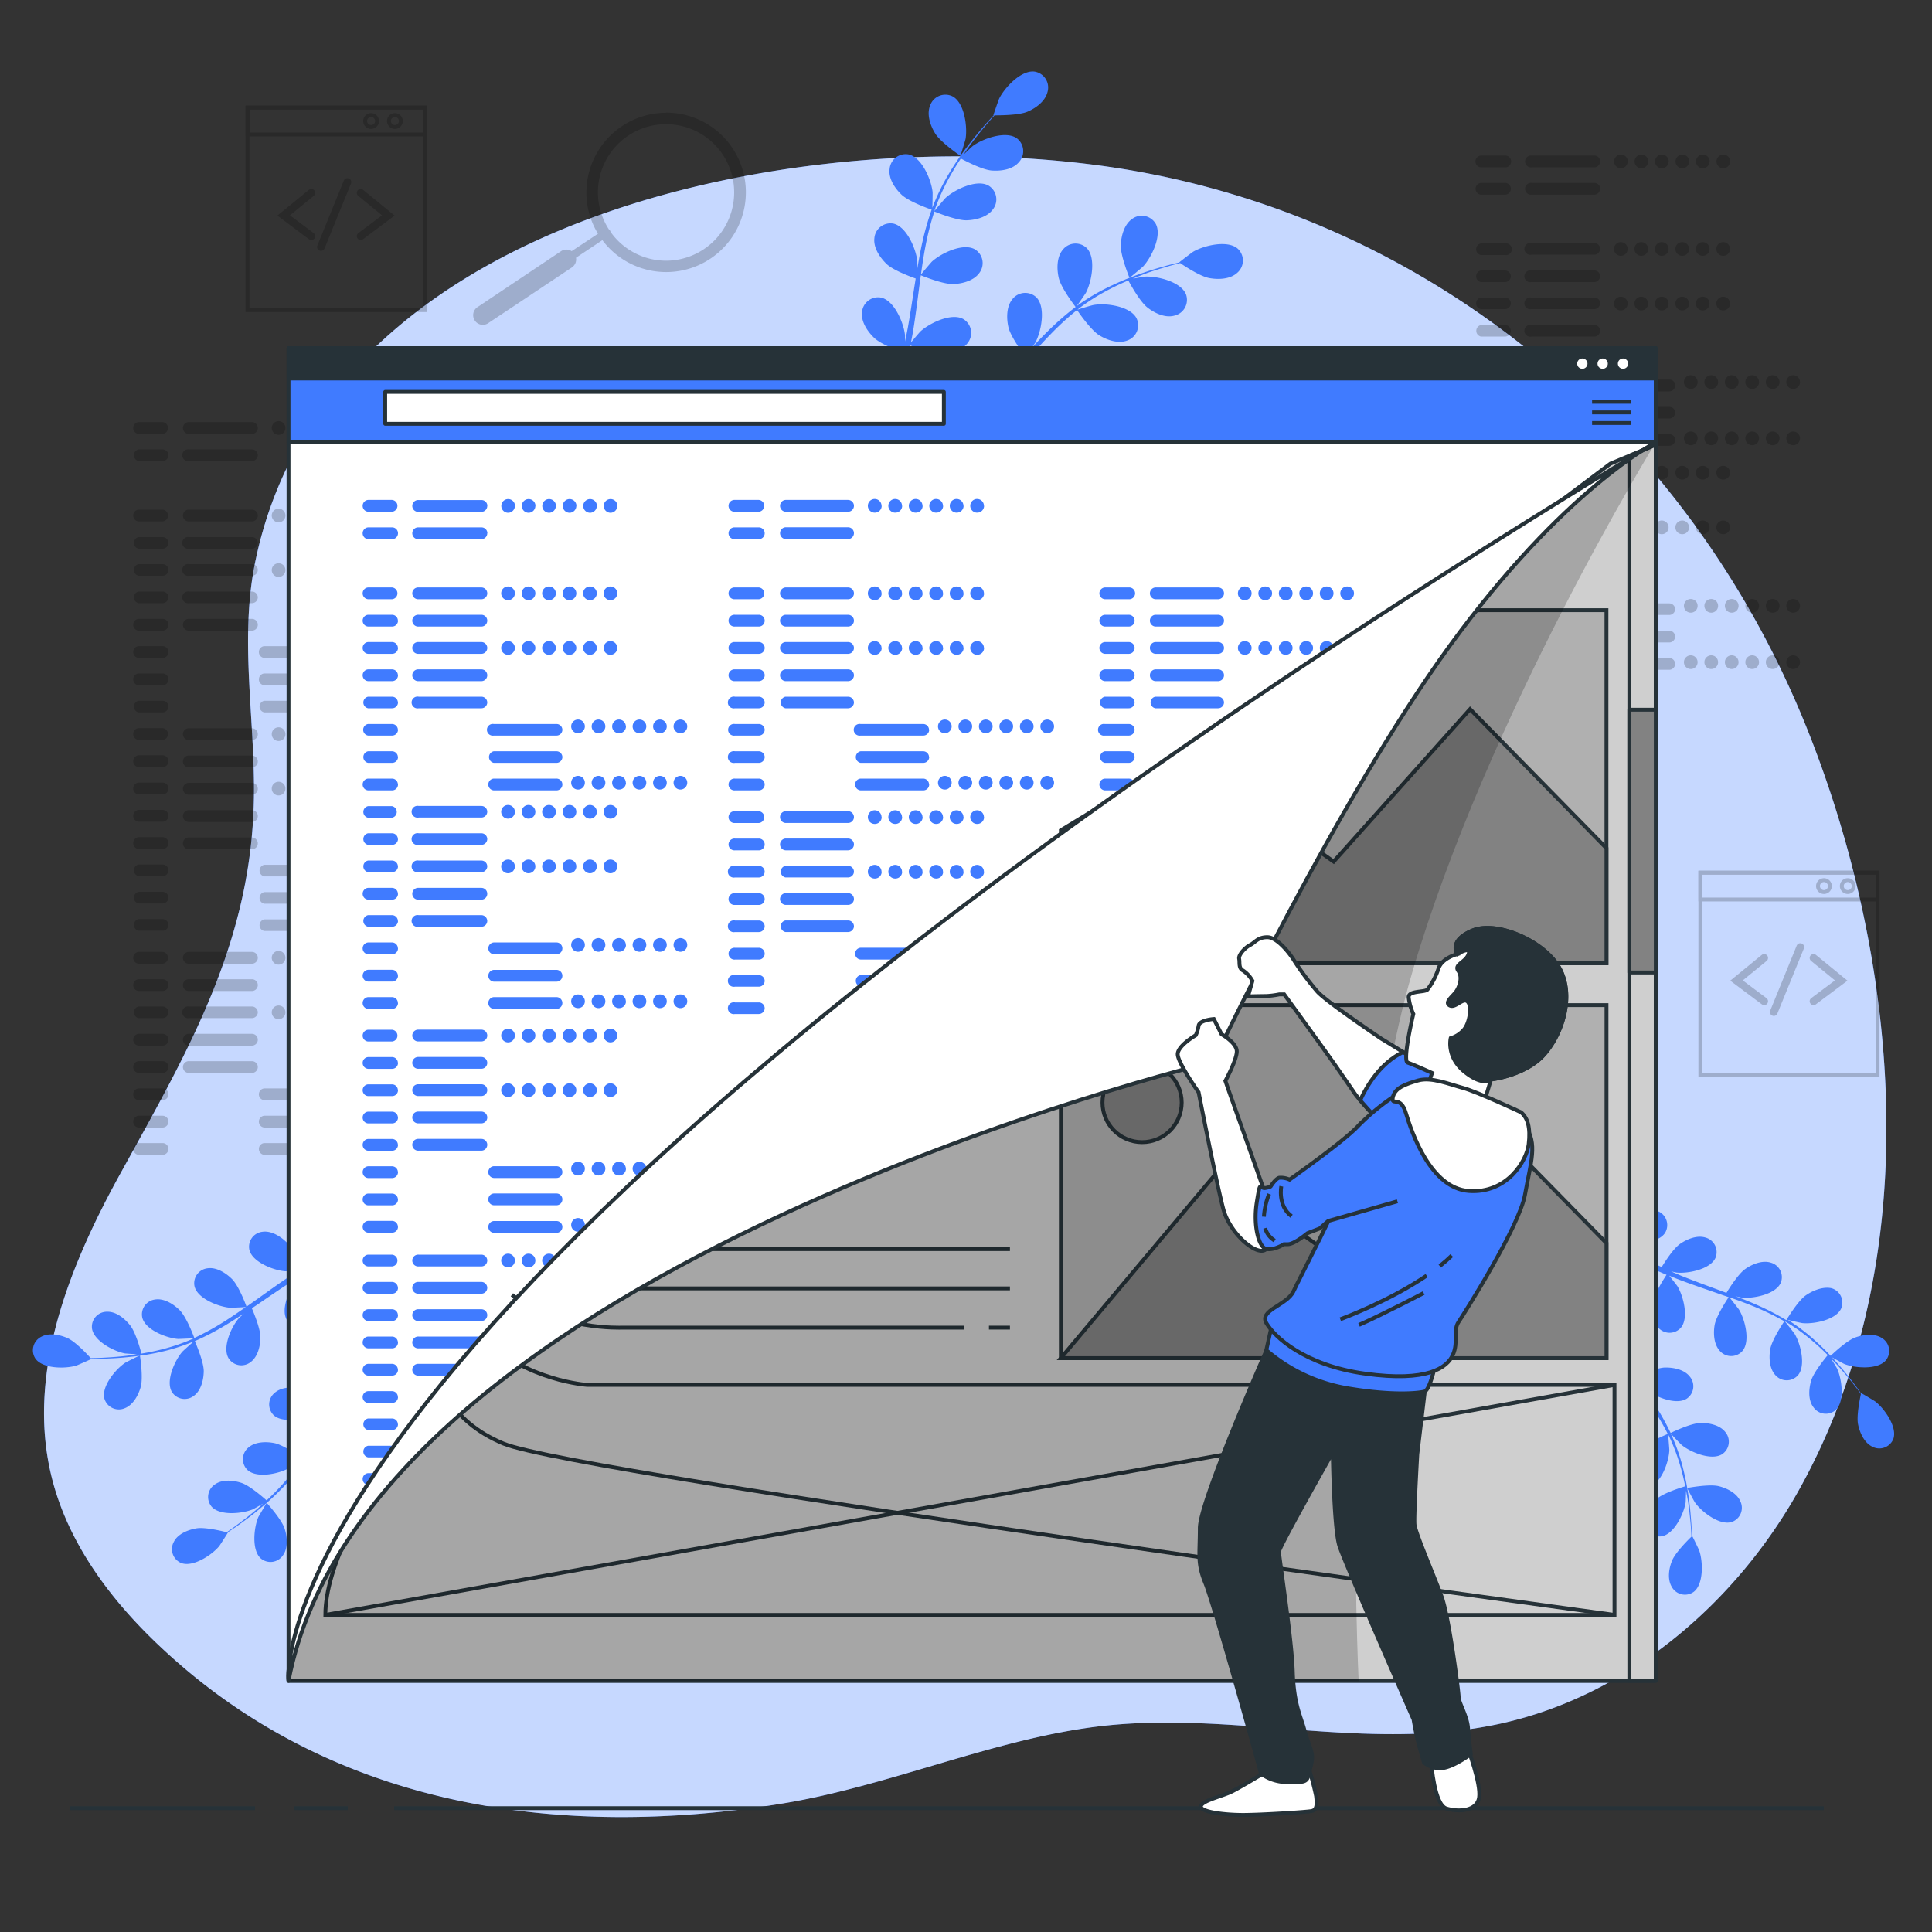 <svg xmlns="http://www.w3.org/2000/svg" viewBox="0 0 500 500"><rect x="0" y="0" width="500" height="500" fill="#333333" stroke="none"/><g id="freepik--background-simple--inject-2"><path d="M478.47,221a290.11,290.11,0,0,0-10.69-32.13C438.53,115.58,375.83,60.32,297.71,45c-77.65-15.28-212,5.67-231.61,100.2C62,164.73,65.83,185,65.73,205c-.2,38-16.47,65.93-34.18,98C18.22,327,6.87,354.74,13.2,381.57,17.3,399,28.52,414,41.54,426.22c44.08,41.52,103.12,50,161,40.52,27.44-4.51,54.18-16.5,81.31-19.89,34.75-4.35,69.84,6.81,104.44-.77,33.22-7.28,61.32-31.46,77.71-61.25C493.32,335.25,492.85,274.4,478.47,221Z" style="fill:#407BFF"></path><path d="M478.47,221a290.11,290.11,0,0,0-10.69-32.13C438.53,115.58,375.83,60.32,297.71,45c-77.65-15.28-212,5.67-231.61,100.2C62,164.73,65.83,185,65.73,205c-.2,38-16.47,65.93-34.18,98C18.22,327,6.87,354.74,13.2,381.57,17.3,399,28.52,414,41.54,426.22c44.08,41.52,103.12,50,161,40.52,27.44-4.51,54.18-16.5,81.31-19.89,34.75-4.35,69.84,6.81,104.44-.77,33.22-7.28,61.32-31.46,77.71-61.25C493.32,335.25,492.85,274.4,478.47,221Z" style="fill:#fff;opacity:0.7"></path></g><g id="freepik--Graphics--inject-2"><g style="opacity:0.2"><path d="M294.5,122.51h-6.18a1.53,1.53,0,1,1,0-3.05h6.18a1.53,1.53,0,1,1,0,3.05Zm1.53,5.54a1.53,1.53,0,0,0-1.53-1.53h-6.18a1.53,1.53,0,1,0,0,3h6.18A1.53,1.53,0,0,0,296,128.05Zm0,7.06a1.53,1.53,0,0,0-1.53-1.52h-6.18a1.53,1.53,0,1,0,0,3h6.18A1.53,1.53,0,0,0,296,135.11Zm0,7.07a1.53,1.53,0,0,0-1.53-1.52h-6.18a1.53,1.53,0,1,0,0,3.05h6.18A1.54,1.54,0,0,0,296,142.18Zm0,7.07a1.53,1.53,0,0,0-1.53-1.53h-6.18a1.53,1.53,0,1,0,0,3.05h6.18A1.53,1.53,0,0,0,296,149.25Zm0,7.06a1.53,1.53,0,0,0-1.53-1.52h-6.18a1.53,1.53,0,1,0,0,3.05h6.18A1.53,1.53,0,0,0,296,156.31Zm0,7.07a1.53,1.53,0,0,0-1.53-1.52h-6.18a1.53,1.53,0,1,0,0,3h6.18A1.54,1.54,0,0,0,296,163.38Zm0,7.07a1.53,1.53,0,0,0-1.53-1.53h-6.18a1.53,1.53,0,1,0,0,3.05h6.18A1.53,1.53,0,0,0,296,170.45ZM319.16,121a1.52,1.52,0,0,0-1.53-1.52H301.4a1.53,1.53,0,0,0,0,3.05h16.23A1.53,1.53,0,0,0,319.16,121Zm0,7.07a1.52,1.52,0,0,0-1.53-1.53H301.4a1.53,1.53,0,0,0,0,3h16.23A1.52,1.52,0,0,0,319.16,128.05Zm0,7.06a1.52,1.52,0,0,0-1.53-1.52H301.4a1.53,1.53,0,0,0,0,3h16.23A1.52,1.52,0,0,0,319.16,135.11Zm0,7.07a1.52,1.52,0,0,0-1.53-1.52H301.4a1.53,1.53,0,0,0,0,3.05h16.23A1.53,1.53,0,0,0,319.16,142.18Zm0,7.07a1.52,1.52,0,0,0-1.53-1.53H301.4a1.53,1.53,0,0,0,0,3.05h16.23A1.52,1.52,0,0,0,319.16,149.25Zm19.43,7.06a1.52,1.52,0,0,0-1.52-1.52H320.84a1.53,1.53,0,1,0,0,3.05h16.23A1.52,1.52,0,0,0,338.59,156.31Zm0,7.07a1.52,1.52,0,0,0-1.52-1.52H320.84a1.53,1.53,0,1,0,0,3h16.23A1.53,1.53,0,0,0,338.59,163.38Zm0,7.07a1.52,1.52,0,0,0-1.52-1.53H320.84a1.53,1.53,0,1,0,0,3.05h16.23A1.52,1.52,0,0,0,338.59,170.45ZM326.3,121a1.77,1.77,0,1,0-1.76,1.77A1.77,1.77,0,0,0,326.3,121Zm5.3,0a1.77,1.77,0,1,0-1.76,1.77A1.77,1.77,0,0,0,331.6,121Zm5.3,0a1.77,1.77,0,1,0-1.76,1.77A1.77,1.77,0,0,0,336.9,121Zm5.3,0a1.77,1.77,0,1,0-1.76,1.77A1.77,1.77,0,0,0,342.2,121Zm5.3,0a1.77,1.77,0,1,0-1.76,1.77A1.77,1.77,0,0,0,347.5,121Zm5.3,0a1.77,1.77,0,1,0-1.76,1.77A1.77,1.77,0,0,0,352.8,121Zm-26.5,14.13a1.77,1.77,0,1,0-1.76,1.77A1.76,1.76,0,0,0,326.3,135.11Zm5.3,0a1.77,1.77,0,1,0-1.76,1.77A1.76,1.76,0,0,0,331.6,135.11Zm5.3,0a1.77,1.77,0,1,0-1.76,1.77A1.76,1.76,0,0,0,336.9,135.11Zm5.3,0a1.77,1.77,0,1,0-1.76,1.77A1.76,1.76,0,0,0,342.2,135.11Zm5.3,0a1.77,1.77,0,1,0-1.76,1.77A1.76,1.76,0,0,0,347.5,135.11Zm5.3,0a1.77,1.77,0,1,0-1.76,1.77A1.76,1.76,0,0,0,352.8,135.11Zm-8.39,20.32a1.77,1.77,0,1,0-1.77,1.77A1.77,1.77,0,0,0,344.41,155.43Zm5.3,0a1.77,1.77,0,1,0-1.77,1.77A1.77,1.77,0,0,0,349.71,155.43Zm5.3,0a1.77,1.77,0,1,0-1.77,1.77A1.77,1.77,0,0,0,355,155.43Zm5.3,0a1.77,1.77,0,1,0-1.77,1.77A1.77,1.77,0,0,0,360.31,155.43Zm5.3,0a1.77,1.77,0,1,0-1.77,1.77A1.77,1.77,0,0,0,365.61,155.43Zm5.3,0a1.77,1.77,0,1,0-1.77,1.77A1.77,1.77,0,0,0,370.91,155.43ZM344.41,170a1.77,1.77,0,1,0-1.77,1.76A1.77,1.77,0,0,0,344.41,170Zm5.3,0a1.77,1.77,0,1,0-1.77,1.76A1.77,1.77,0,0,0,349.71,170Zm5.3,0a1.77,1.77,0,1,0-1.77,1.76A1.77,1.77,0,0,0,355,170Zm5.3,0a1.77,1.77,0,1,0-1.77,1.76A1.77,1.77,0,0,0,360.31,170Zm5.3,0a1.77,1.77,0,1,0-1.77,1.76A1.77,1.77,0,0,0,365.61,170Zm5.3,0a1.77,1.77,0,1,0-1.77,1.76A1.77,1.77,0,0,0,370.91,170Z"></path><path d="M294.5,180.42h-6.18a1.53,1.53,0,1,1,0-3h6.18a1.53,1.53,0,1,1,0,3ZM296,186a1.53,1.53,0,0,0-1.53-1.52h-6.18a1.53,1.53,0,1,0,0,3.05h6.18A1.54,1.54,0,0,0,296,186Zm0,7.07a1.53,1.53,0,0,0-1.53-1.53h-6.18a1.53,1.53,0,1,0,0,3.05h6.18A1.53,1.53,0,0,0,296,193Zm0,7.06a1.53,1.53,0,0,0-1.53-1.52h-6.18a1.53,1.53,0,1,0,0,3.05h6.18A1.53,1.53,0,0,0,296,200.09Zm0,7.07a1.54,1.54,0,0,0-1.53-1.53h-6.18a1.53,1.53,0,1,0,0,3.05h6.18A1.53,1.53,0,0,0,296,207.16Zm0,7.07a1.53,1.53,0,0,0-1.53-1.53h-6.18a1.53,1.53,0,1,0,0,3.05h6.18A1.53,1.53,0,0,0,296,214.23Zm0,7.06a1.53,1.53,0,0,0-1.53-1.52h-6.18a1.53,1.53,0,1,0,0,3h6.18A1.53,1.53,0,0,0,296,221.29Zm0,7.07a1.53,1.53,0,0,0-1.53-1.52h-6.18a1.53,1.53,0,1,0,0,3h6.18A1.54,1.54,0,0,0,296,228.36Zm23.13-49.47a1.52,1.52,0,0,0-1.53-1.52H301.4a1.53,1.53,0,0,0,0,3h16.23A1.52,1.52,0,0,0,319.16,178.89Zm0,7.07a1.52,1.52,0,0,0-1.53-1.52H301.4a1.53,1.53,0,0,0,0,3.05h16.23A1.53,1.53,0,0,0,319.16,186Zm0,7.07a1.52,1.52,0,0,0-1.53-1.53H301.4a1.53,1.53,0,0,0,0,3.05h16.23A1.52,1.52,0,0,0,319.16,193Zm0,7.06a1.52,1.52,0,0,0-1.53-1.52H301.4a1.53,1.53,0,0,0,0,3.05h16.23A1.52,1.52,0,0,0,319.16,200.09Zm0,7.07a1.53,1.53,0,0,0-1.53-1.53H301.4a1.53,1.53,0,0,0,0,3.05h16.23A1.52,1.52,0,0,0,319.16,207.16Zm19.43,7.07a1.52,1.52,0,0,0-1.52-1.53H320.84a1.53,1.53,0,1,0,0,3.05h16.23A1.52,1.52,0,0,0,338.59,214.23Zm0,7.06a1.52,1.52,0,0,0-1.52-1.52H320.84a1.53,1.53,0,1,0,0,3h16.23A1.52,1.52,0,0,0,338.59,221.29Zm0,7.07a1.52,1.52,0,0,0-1.52-1.52H320.84a1.53,1.53,0,1,0,0,3h16.23A1.53,1.53,0,0,0,338.59,228.36ZM326.3,178.89a1.77,1.77,0,1,0-1.76,1.77A1.76,1.76,0,0,0,326.3,178.89Zm5.3,0a1.77,1.77,0,1,0-1.76,1.77A1.76,1.76,0,0,0,331.6,178.89Zm5.3,0a1.77,1.77,0,1,0-1.76,1.77A1.76,1.76,0,0,0,336.9,178.89Zm5.3,0a1.77,1.77,0,1,0-1.76,1.77A1.76,1.76,0,0,0,342.2,178.89Zm5.3,0a1.77,1.77,0,1,0-1.76,1.77A1.76,1.76,0,0,0,347.5,178.89Zm5.3,0a1.77,1.77,0,1,0-1.76,1.77A1.76,1.76,0,0,0,352.8,178.89ZM326.3,193a1.77,1.77,0,1,0-1.76,1.76A1.76,1.76,0,0,0,326.3,193Zm5.3,0a1.77,1.77,0,1,0-1.76,1.76A1.76,1.76,0,0,0,331.6,193Zm5.3,0a1.77,1.77,0,1,0-1.76,1.76A1.76,1.76,0,0,0,336.9,193Zm5.3,0a1.77,1.77,0,1,0-1.76,1.76A1.76,1.76,0,0,0,342.2,193Zm5.3,0a1.77,1.77,0,1,0-1.76,1.76A1.76,1.76,0,0,0,347.5,193Zm5.3,0a1.77,1.77,0,1,0-1.76,1.76A1.76,1.76,0,0,0,352.8,193Zm-8.39,20.31a1.77,1.77,0,1,0-1.77,1.77A1.76,1.76,0,0,0,344.41,213.34Zm5.3,0a1.77,1.77,0,1,0-1.77,1.77A1.76,1.76,0,0,0,349.71,213.34Zm5.3,0a1.77,1.77,0,1,0-1.77,1.77A1.76,1.76,0,0,0,355,213.34Zm5.3,0a1.77,1.77,0,1,0-1.77,1.77A1.76,1.76,0,0,0,360.31,213.34Zm5.3,0a1.77,1.77,0,1,0-1.77,1.77A1.76,1.76,0,0,0,365.61,213.34Zm5.3,0a1.77,1.77,0,1,0-1.77,1.77A1.76,1.76,0,0,0,370.91,213.34Zm-26.5,14.58a1.77,1.77,0,1,0-1.77,1.77A1.77,1.77,0,0,0,344.41,227.92Zm5.3,0a1.77,1.77,0,1,0-1.77,1.77A1.77,1.77,0,0,0,349.71,227.92Zm5.3,0a1.77,1.77,0,1,0-1.77,1.77A1.77,1.77,0,0,0,355,227.92Zm5.3,0a1.77,1.77,0,1,0-1.77,1.77A1.77,1.77,0,0,0,360.31,227.92Zm5.3,0a1.77,1.77,0,1,0-1.77,1.77A1.77,1.77,0,0,0,365.61,227.92Zm5.3,0a1.77,1.77,0,1,0-1.77,1.77A1.77,1.77,0,0,0,370.91,227.92Z"></path><path d="M389.43,66h-6.18a1.53,1.53,0,0,1,0-3h6.18a1.53,1.53,0,1,1,0,3ZM391,71.5A1.52,1.52,0,0,0,389.43,70h-6.18a1.53,1.53,0,0,0,0,3h6.18A1.53,1.53,0,0,0,391,71.5Zm0,7.07A1.52,1.52,0,0,0,389.43,77h-6.18a1.53,1.53,0,0,0,0,3h6.18A1.52,1.52,0,0,0,391,78.57Zm0,7.06a1.52,1.52,0,0,0-1.53-1.52h-6.18a1.53,1.53,0,0,0,0,3h6.18A1.52,1.52,0,0,0,391,85.63Zm0,7.07a1.53,1.53,0,0,0-1.53-1.53h-6.18a1.53,1.53,0,0,0,0,3h6.18A1.52,1.52,0,0,0,391,92.7Zm0,7.07a1.52,1.52,0,0,0-1.53-1.53h-6.18a1.53,1.53,0,0,0,0,3.05h6.18A1.52,1.52,0,0,0,391,99.77Zm0,7.06a1.52,1.52,0,0,0-1.53-1.52h-6.18a1.53,1.53,0,0,0,0,3h6.18A1.52,1.52,0,0,0,391,106.83Zm0,7.07a1.53,1.53,0,0,0-1.53-1.53h-6.18a1.53,1.53,0,0,0,0,3h6.18A1.52,1.52,0,0,0,391,113.9Zm23.13-49.47a1.52,1.52,0,0,0-1.52-1.52H396.34a1.53,1.53,0,1,0,0,3h16.23A1.52,1.52,0,0,0,414.09,64.43Zm0,7.07A1.52,1.52,0,0,0,412.57,70H396.34a1.53,1.53,0,1,0,0,3h16.23A1.53,1.53,0,0,0,414.09,71.5Zm0,7.07A1.52,1.52,0,0,0,412.57,77H396.34a1.53,1.53,0,1,0,0,3h16.23A1.52,1.52,0,0,0,414.09,78.57Zm0,7.06a1.52,1.52,0,0,0-1.52-1.52H396.34a1.53,1.53,0,1,0,0,3h16.23A1.52,1.52,0,0,0,414.09,85.63Zm0,7.07a1.53,1.53,0,0,0-1.52-1.53H396.34a1.53,1.53,0,1,0,0,3h16.23A1.52,1.52,0,0,0,414.09,92.7Zm19.43,7.07A1.52,1.52,0,0,0,432,98.24H415.77a1.53,1.53,0,1,0,0,3.05H432A1.52,1.52,0,0,0,433.52,99.77Zm0,7.06a1.52,1.52,0,0,0-1.52-1.52H415.77a1.53,1.53,0,1,0,0,3H432A1.52,1.52,0,0,0,433.52,106.83Zm0,7.07a1.53,1.53,0,0,0-1.52-1.53H415.77a1.53,1.53,0,1,0,0,3H432A1.52,1.52,0,0,0,433.52,113.9ZM421.23,64.43a1.77,1.77,0,1,0-1.76,1.77A1.76,1.76,0,0,0,421.23,64.43Zm5.3,0a1.77,1.77,0,1,0-1.76,1.77A1.76,1.76,0,0,0,426.53,64.43Zm5.3,0a1.77,1.77,0,1,0-1.76,1.77A1.76,1.76,0,0,0,431.83,64.43Zm5.3,0a1.77,1.77,0,1,0-1.76,1.77A1.76,1.76,0,0,0,437.13,64.43Zm5.3,0a1.77,1.77,0,1,0-1.76,1.77A1.76,1.76,0,0,0,442.43,64.43Zm5.3,0A1.77,1.77,0,1,0,446,66.2,1.76,1.76,0,0,0,447.73,64.43Zm-26.5,14.14a1.77,1.77,0,1,0-1.76,1.76A1.76,1.76,0,0,0,421.23,78.57Zm5.3,0a1.77,1.77,0,1,0-1.76,1.76A1.76,1.76,0,0,0,426.53,78.57Zm5.3,0a1.77,1.77,0,1,0-1.76,1.76A1.76,1.76,0,0,0,431.83,78.57Zm5.3,0a1.77,1.77,0,1,0-1.76,1.76A1.76,1.76,0,0,0,437.13,78.57Zm5.3,0a1.77,1.77,0,1,0-1.76,1.76A1.76,1.76,0,0,0,442.43,78.57Zm5.3,0A1.77,1.77,0,1,0,446,80.33,1.76,1.76,0,0,0,447.73,78.57Zm-8.39,20.31a1.77,1.77,0,1,0-1.76,1.77A1.76,1.76,0,0,0,439.34,98.88Zm5.3,0a1.77,1.77,0,1,0-1.76,1.77A1.76,1.76,0,0,0,444.64,98.88Zm5.3,0a1.77,1.77,0,1,0-1.76,1.77A1.76,1.76,0,0,0,449.94,98.88Zm5.3,0a1.77,1.77,0,1,0-1.76,1.77A1.76,1.76,0,0,0,455.24,98.88Zm5.3,0a1.77,1.77,0,1,0-1.76,1.77A1.76,1.76,0,0,0,460.54,98.88Zm5.3,0a1.77,1.77,0,1,0-1.76,1.77A1.76,1.76,0,0,0,465.84,98.88Zm-26.5,14.58a1.77,1.77,0,1,0-1.76,1.76A1.76,1.76,0,0,0,439.34,113.46Zm5.3,0a1.77,1.77,0,1,0-1.76,1.76A1.76,1.76,0,0,0,444.64,113.46Zm5.3,0a1.77,1.77,0,1,0-1.76,1.76A1.76,1.76,0,0,0,449.94,113.46Zm5.3,0a1.77,1.77,0,1,0-1.76,1.76A1.76,1.76,0,0,0,455.24,113.46Zm5.3,0a1.77,1.77,0,1,0-1.76,1.76A1.76,1.76,0,0,0,460.54,113.46Zm5.3,0a1.77,1.77,0,1,0-1.76,1.76A1.76,1.76,0,0,0,465.84,113.46Z"></path><path d="M389.43,43.31h-6.18a1.53,1.53,0,0,1,0-3.05h6.18a1.53,1.53,0,1,1,0,3.05ZM391,48.85a1.52,1.52,0,0,0-1.53-1.52h-6.18a1.53,1.53,0,0,0,0,3.05h6.18A1.53,1.53,0,0,0,391,48.85Zm23.13-7.07a1.52,1.52,0,0,0-1.52-1.52H396.34a1.53,1.53,0,1,0,0,3.05h16.23A1.52,1.52,0,0,0,414.09,41.78Zm0,7.07a1.52,1.52,0,0,0-1.52-1.52H396.34a1.53,1.53,0,1,0,0,3.05h16.23A1.53,1.53,0,0,0,414.09,48.85Zm7.14-7.07a1.77,1.77,0,1,0-1.76,1.77A1.76,1.76,0,0,0,421.23,41.78Zm5.3,0a1.77,1.77,0,1,0-1.76,1.77A1.76,1.76,0,0,0,426.53,41.78Zm5.3,0a1.77,1.77,0,1,0-1.76,1.77A1.76,1.76,0,0,0,431.83,41.78Zm5.3,0a1.77,1.77,0,1,0-1.76,1.77A1.76,1.76,0,0,0,437.13,41.78Zm5.3,0a1.77,1.77,0,1,0-1.76,1.77A1.76,1.76,0,0,0,442.43,41.78Zm5.3,0A1.77,1.77,0,1,0,446,43.55,1.76,1.76,0,0,0,447.73,41.78Z"></path><path d="M389.43,123.87h-6.18a1.53,1.53,0,0,1,0-3.05h6.18a1.53,1.53,0,1,1,0,3.05Zm1.53,5.54a1.52,1.52,0,0,0-1.53-1.52h-6.18a1.53,1.53,0,0,0,0,3h6.18A1.52,1.52,0,0,0,391,129.41Zm0,7.07a1.53,1.53,0,0,0-1.53-1.53h-6.18a1.53,1.53,0,0,0,0,3.05h6.18A1.52,1.52,0,0,0,391,136.48Zm0,7.07a1.52,1.52,0,0,0-1.53-1.53h-6.18a1.53,1.53,0,0,0,0,3h6.18A1.52,1.52,0,0,0,391,143.55Zm0,7.06a1.52,1.52,0,0,0-1.53-1.52h-6.18a1.53,1.53,0,0,0,0,3h6.18A1.53,1.53,0,0,0,391,150.61Zm0,7.07a1.53,1.53,0,0,0-1.53-1.53h-6.18a1.53,1.53,0,0,0,0,3h6.18A1.52,1.52,0,0,0,391,157.68Zm0,7.07a1.52,1.52,0,0,0-1.53-1.53h-6.18a1.53,1.53,0,0,0,0,3.05h6.18A1.52,1.52,0,0,0,391,164.75Zm0,7.06a1.52,1.52,0,0,0-1.53-1.52h-6.18a1.53,1.53,0,0,0,0,3.05h6.18A1.52,1.52,0,0,0,391,171.81Zm23.13-49.46a1.52,1.52,0,0,0-1.52-1.53H396.34a1.53,1.53,0,1,0,0,3.05h16.23A1.52,1.52,0,0,0,414.09,122.35Zm0,7.06a1.52,1.52,0,0,0-1.52-1.52H396.34a1.53,1.53,0,1,0,0,3h16.23A1.52,1.52,0,0,0,414.09,129.41Zm0,7.07a1.53,1.53,0,0,0-1.52-1.53H396.34a1.53,1.53,0,1,0,0,3.05h16.23A1.52,1.52,0,0,0,414.09,136.48Zm0,7.07a1.52,1.52,0,0,0-1.52-1.53H396.34a1.53,1.53,0,1,0,0,3h16.23A1.52,1.52,0,0,0,414.09,143.55Zm0,7.06a1.52,1.52,0,0,0-1.52-1.52H396.34a1.53,1.53,0,1,0,0,3h16.23A1.53,1.53,0,0,0,414.09,150.61Zm19.43,7.07a1.53,1.53,0,0,0-1.52-1.53H415.77a1.53,1.53,0,1,0,0,3H432A1.52,1.52,0,0,0,433.52,157.68Zm0,7.07a1.52,1.52,0,0,0-1.52-1.53H415.77a1.53,1.53,0,1,0,0,3.05H432A1.52,1.52,0,0,0,433.52,164.75Zm0,7.06a1.52,1.52,0,0,0-1.52-1.52H415.77a1.53,1.53,0,1,0,0,3.05H432A1.52,1.52,0,0,0,433.52,171.81Zm-12.29-49.46a1.77,1.77,0,1,0-1.76,1.76A1.76,1.76,0,0,0,421.23,122.35Zm5.3,0a1.77,1.77,0,1,0-1.76,1.76A1.76,1.76,0,0,0,426.53,122.35Zm5.3,0a1.77,1.77,0,1,0-1.76,1.76A1.76,1.76,0,0,0,431.83,122.35Zm5.3,0a1.77,1.77,0,1,0-1.76,1.76A1.76,1.76,0,0,0,437.13,122.35Zm5.3,0a1.77,1.77,0,1,0-1.76,1.76A1.76,1.76,0,0,0,442.43,122.35Zm5.3,0a1.77,1.77,0,1,0-1.76,1.76A1.76,1.76,0,0,0,447.73,122.35Zm-26.5,14.13a1.77,1.77,0,1,0-1.76,1.77A1.76,1.76,0,0,0,421.23,136.48Zm5.3,0a1.77,1.77,0,1,0-1.76,1.77A1.76,1.76,0,0,0,426.53,136.48Zm5.3,0a1.77,1.77,0,1,0-1.76,1.77A1.76,1.76,0,0,0,431.83,136.48Zm5.3,0a1.77,1.77,0,1,0-1.76,1.77A1.76,1.76,0,0,0,437.13,136.48Zm5.3,0a1.77,1.77,0,1,0-1.76,1.77A1.76,1.76,0,0,0,442.43,136.48Zm5.3,0a1.77,1.77,0,1,0-1.76,1.77A1.76,1.76,0,0,0,447.73,136.48Zm-8.39,20.32a1.77,1.77,0,1,0-1.76,1.76A1.76,1.76,0,0,0,439.34,156.8Zm5.3,0a1.77,1.77,0,1,0-1.76,1.76A1.76,1.76,0,0,0,444.64,156.8Zm5.3,0a1.77,1.77,0,1,0-1.76,1.76A1.76,1.76,0,0,0,449.94,156.8Zm5.3,0a1.77,1.77,0,1,0-1.76,1.76A1.76,1.76,0,0,0,455.24,156.8Zm5.3,0a1.77,1.77,0,1,0-1.76,1.76A1.76,1.76,0,0,0,460.54,156.8Zm5.3,0a1.77,1.77,0,1,0-1.76,1.76A1.76,1.76,0,0,0,465.84,156.8Zm-26.5,14.57a1.77,1.77,0,1,0-1.76,1.77A1.77,1.77,0,0,0,439.34,171.37Zm5.3,0a1.77,1.77,0,1,0-1.76,1.77A1.77,1.77,0,0,0,444.64,171.37Zm5.3,0a1.77,1.77,0,1,0-1.76,1.77A1.77,1.77,0,0,0,449.94,171.37Zm5.3,0a1.77,1.77,0,1,0-1.76,1.77A1.77,1.77,0,0,0,455.24,171.37Zm5.3,0a1.77,1.77,0,1,0-1.76,1.77A1.77,1.77,0,0,0,460.54,171.37Zm5.3,0a1.77,1.77,0,1,0-1.76,1.77A1.77,1.77,0,0,0,465.84,171.37Z"></path></g><g style="opacity:0.2"><path d="M42.07,134.94H35.88a1.53,1.53,0,0,1,0-3.05h6.19a1.53,1.53,0,0,1,0,3.05Zm1.52,5.54A1.52,1.52,0,0,0,42.07,139H35.88a1.53,1.53,0,0,0,0,3h6.19A1.53,1.53,0,0,0,43.59,140.48Zm0,7.07A1.52,1.52,0,0,0,42.07,146H35.88a1.53,1.53,0,0,0,0,3h6.19A1.52,1.52,0,0,0,43.59,147.55Zm0,7.06a1.52,1.52,0,0,0-1.52-1.52H35.88a1.53,1.53,0,0,0,0,3h6.19A1.52,1.52,0,0,0,43.59,154.61Zm0,7.07a1.52,1.52,0,0,0-1.52-1.52H35.88a1.53,1.53,0,0,0,0,3.05h6.19A1.53,1.53,0,0,0,43.59,161.68Zm0,7.07a1.53,1.53,0,0,0-1.52-1.53H35.88a1.53,1.53,0,0,0,0,3.05h6.19A1.52,1.52,0,0,0,43.59,168.75Zm0,7.06a1.52,1.52,0,0,0-1.52-1.52H35.88a1.53,1.53,0,0,0,0,3.05h6.19A1.52,1.52,0,0,0,43.59,175.81Zm0,7.07a1.52,1.52,0,0,0-1.52-1.52H35.88a1.53,1.53,0,0,0,0,3h6.19A1.53,1.53,0,0,0,43.59,182.88Zm23.13-49.47a1.52,1.52,0,0,0-1.52-1.52H49a1.53,1.53,0,1,0,0,3.05H65.2A1.52,1.52,0,0,0,66.72,133.41Zm0,7.07A1.52,1.52,0,0,0,65.2,139H49a1.53,1.53,0,1,0,0,3H65.2A1.53,1.53,0,0,0,66.72,140.48Zm0,7.07A1.52,1.52,0,0,0,65.2,146H49a1.53,1.53,0,1,0,0,3H65.2A1.52,1.52,0,0,0,66.72,147.55Zm0,7.06a1.52,1.52,0,0,0-1.52-1.52H49a1.53,1.53,0,1,0,0,3H65.2A1.52,1.52,0,0,0,66.72,154.61Zm0,7.07a1.52,1.52,0,0,0-1.52-1.52H49a1.53,1.53,0,1,0,0,3.05H65.2A1.53,1.53,0,0,0,66.72,161.68Zm19.44,7.07a1.54,1.54,0,0,0-1.53-1.53H68.4a1.53,1.53,0,0,0,0,3.05H84.63A1.53,1.53,0,0,0,86.16,168.75Zm0,7.06a1.53,1.53,0,0,0-1.53-1.52H68.4a1.53,1.53,0,0,0,0,3.05H84.63A1.53,1.53,0,0,0,86.16,175.81Zm0,7.07a1.53,1.53,0,0,0-1.53-1.52H68.4a1.53,1.53,0,0,0,0,3H84.63A1.54,1.54,0,0,0,86.16,182.88ZM73.87,133.41a1.77,1.77,0,1,0-1.77,1.77A1.76,1.76,0,0,0,73.87,133.41Zm5.3,0a1.77,1.77,0,1,0-1.77,1.77A1.76,1.76,0,0,0,79.17,133.41Zm5.3,0a1.77,1.77,0,1,0-1.77,1.77A1.76,1.76,0,0,0,84.47,133.41Zm5.3,0A1.77,1.77,0,1,0,88,135.18,1.76,1.76,0,0,0,89.77,133.41Zm5.3,0a1.77,1.77,0,1,0-1.77,1.77A1.76,1.76,0,0,0,95.07,133.41Zm5.3,0a1.77,1.77,0,1,0-1.77,1.77A1.77,1.77,0,0,0,100.37,133.41Zm-26.5,14.14a1.77,1.77,0,1,0-1.77,1.76A1.77,1.77,0,0,0,73.87,147.55Zm5.3,0a1.77,1.77,0,1,0-1.77,1.76A1.77,1.77,0,0,0,79.17,147.55Zm5.3,0a1.77,1.77,0,1,0-1.77,1.76A1.77,1.77,0,0,0,84.47,147.55Zm5.3,0A1.77,1.77,0,1,0,88,149.31,1.77,1.77,0,0,0,89.77,147.55Zm5.3,0a1.77,1.77,0,1,0-1.77,1.76A1.77,1.77,0,0,0,95.07,147.55Zm5.3,0a1.77,1.77,0,1,0-1.77,1.76A1.77,1.77,0,0,0,100.37,147.55ZM92,167.86a1.77,1.77,0,1,0-1.76,1.77A1.76,1.76,0,0,0,92,167.86Zm5.3,0a1.77,1.77,0,1,0-1.76,1.77A1.76,1.76,0,0,0,97.27,167.86Zm5.3,0a1.77,1.77,0,1,0-1.76,1.77A1.76,1.76,0,0,0,102.57,167.86Zm5.3,0a1.77,1.77,0,1,0-1.76,1.77A1.76,1.76,0,0,0,107.87,167.86Zm5.3,0a1.77,1.77,0,1,0-1.76,1.77A1.76,1.76,0,0,0,113.17,167.86Zm5.3,0a1.77,1.77,0,1,0-1.76,1.77A1.76,1.76,0,0,0,118.47,167.86ZM92,182.44a1.77,1.77,0,1,0-1.76,1.77A1.76,1.76,0,0,0,92,182.44Zm5.3,0a1.77,1.77,0,1,0-1.76,1.77A1.76,1.76,0,0,0,97.27,182.44Zm5.3,0a1.77,1.77,0,1,0-1.76,1.77A1.76,1.76,0,0,0,102.57,182.44Zm5.3,0a1.77,1.77,0,1,0-1.76,1.77A1.76,1.76,0,0,0,107.87,182.44Zm5.3,0a1.77,1.77,0,1,0-1.76,1.77A1.76,1.76,0,0,0,113.17,182.44Zm5.3,0a1.77,1.77,0,1,0-1.76,1.77A1.76,1.76,0,0,0,118.47,182.44Z"></path><path d="M42.07,191.49H35.88a1.53,1.53,0,0,1,0-3.05h6.19a1.53,1.53,0,0,1,0,3.05ZM43.59,197a1.53,1.53,0,0,0-1.52-1.53H35.88a1.53,1.53,0,0,0,0,3.05h6.19A1.52,1.52,0,0,0,43.59,197Zm0,7.07a1.52,1.52,0,0,0-1.52-1.53H35.88a1.53,1.53,0,0,0,0,3.05h6.19A1.52,1.52,0,0,0,43.59,204.1Zm0,7.06a1.52,1.52,0,0,0-1.52-1.52H35.88a1.53,1.53,0,0,0,0,3.05h6.19A1.53,1.53,0,0,0,43.59,211.16Zm0,7.07a1.53,1.53,0,0,0-1.52-1.53H35.88a1.53,1.53,0,0,0,0,3.05h6.19A1.52,1.52,0,0,0,43.59,218.23Zm0,7.07a1.52,1.52,0,0,0-1.52-1.53H35.88a1.53,1.53,0,0,0,0,3h6.19A1.52,1.52,0,0,0,43.59,225.3Zm0,7.06a1.52,1.52,0,0,0-1.52-1.52H35.88a1.53,1.53,0,0,0,0,3h6.19A1.52,1.52,0,0,0,43.59,232.36Zm0,7.07a1.53,1.53,0,0,0-1.52-1.53H35.88a1.53,1.53,0,0,0,0,3h6.19A1.52,1.52,0,0,0,43.59,239.43ZM66.72,190a1.52,1.52,0,0,0-1.52-1.52H49a1.53,1.53,0,1,0,0,3.05H65.2A1.52,1.52,0,0,0,66.72,190Zm0,7.07a1.53,1.53,0,0,0-1.52-1.53H49a1.53,1.53,0,1,0,0,3.05H65.2A1.52,1.52,0,0,0,66.72,197Zm0,7.07a1.52,1.52,0,0,0-1.52-1.53H49a1.53,1.53,0,1,0,0,3.05H65.2A1.52,1.52,0,0,0,66.72,204.1Zm0,7.06a1.52,1.52,0,0,0-1.52-1.52H49a1.53,1.53,0,1,0,0,3.05H65.2A1.53,1.53,0,0,0,66.72,211.16Zm0,7.07a1.53,1.53,0,0,0-1.52-1.53H49a1.53,1.53,0,1,0,0,3.05H65.2A1.52,1.52,0,0,0,66.72,218.23Zm19.44,7.07a1.53,1.53,0,0,0-1.53-1.53H68.4a1.53,1.53,0,0,0,0,3H84.63A1.53,1.53,0,0,0,86.16,225.3Zm0,7.06a1.53,1.53,0,0,0-1.53-1.52H68.4a1.53,1.53,0,0,0,0,3H84.63A1.53,1.53,0,0,0,86.16,232.36Zm0,7.07a1.54,1.54,0,0,0-1.53-1.53H68.4a1.53,1.53,0,0,0,0,3H84.63A1.53,1.53,0,0,0,86.16,239.43ZM73.87,190a1.77,1.77,0,1,0-1.77,1.77A1.76,1.76,0,0,0,73.87,190Zm5.3,0a1.77,1.77,0,1,0-1.77,1.77A1.76,1.76,0,0,0,79.17,190Zm5.3,0a1.77,1.77,0,1,0-1.77,1.77A1.76,1.76,0,0,0,84.47,190Zm5.3,0A1.77,1.77,0,1,0,88,191.73,1.76,1.76,0,0,0,89.77,190Zm5.3,0a1.77,1.77,0,1,0-1.77,1.77A1.76,1.76,0,0,0,95.07,190Zm5.3,0a1.77,1.77,0,1,0-1.77,1.77A1.77,1.77,0,0,0,100.37,190ZM73.87,204.1a1.77,1.77,0,1,0-1.77,1.76A1.77,1.77,0,0,0,73.87,204.1Zm5.3,0a1.77,1.77,0,1,0-1.77,1.76A1.77,1.77,0,0,0,79.17,204.1Zm5.3,0a1.77,1.77,0,1,0-1.77,1.76A1.77,1.77,0,0,0,84.47,204.1Zm5.3,0A1.77,1.77,0,1,0,88,205.86,1.77,1.77,0,0,0,89.77,204.1Zm5.3,0a1.77,1.77,0,1,0-1.77,1.76A1.77,1.77,0,0,0,95.07,204.1Zm5.3,0a1.77,1.77,0,1,0-1.77,1.76A1.77,1.77,0,0,0,100.37,204.1ZM92,224.41a1.77,1.77,0,1,0-1.76,1.77A1.76,1.76,0,0,0,92,224.41Zm5.3,0a1.77,1.77,0,1,0-1.76,1.77A1.76,1.76,0,0,0,97.27,224.41Zm5.3,0a1.77,1.77,0,1,0-1.76,1.77A1.76,1.76,0,0,0,102.57,224.41Zm5.3,0a1.77,1.77,0,1,0-1.76,1.77A1.76,1.76,0,0,0,107.87,224.41Zm5.3,0a1.77,1.77,0,1,0-1.76,1.77A1.76,1.76,0,0,0,113.17,224.41Zm5.3,0a1.77,1.77,0,1,0-1.76,1.77A1.76,1.76,0,0,0,118.47,224.41ZM92,239a1.77,1.77,0,1,0-1.76,1.76A1.76,1.76,0,0,0,92,239Zm5.3,0a1.77,1.77,0,1,0-1.76,1.76A1.76,1.76,0,0,0,97.27,239Zm5.3,0a1.77,1.77,0,1,0-1.76,1.76A1.76,1.76,0,0,0,102.57,239Zm5.3,0a1.77,1.77,0,1,0-1.76,1.76A1.76,1.76,0,0,0,107.87,239Zm5.3,0a1.77,1.77,0,1,0-1.76,1.76A1.76,1.76,0,0,0,113.17,239Zm5.3,0a1.77,1.77,0,1,0-1.76,1.76A1.76,1.76,0,0,0,118.47,239Z"></path><path d="M42.07,249.4H35.88a1.53,1.53,0,0,1,0-3.05h6.19a1.53,1.53,0,0,1,0,3.05Zm1.52,5.54a1.52,1.52,0,0,0-1.52-1.52H35.88a1.53,1.53,0,0,0,0,3.05h6.19A1.53,1.53,0,0,0,43.59,254.94Zm0,7.07a1.53,1.53,0,0,0-1.52-1.53H35.88a1.53,1.53,0,0,0,0,3h6.19A1.52,1.52,0,0,0,43.59,262Zm0,7.06a1.52,1.52,0,0,0-1.52-1.52H35.88a1.53,1.53,0,0,0,0,3.05h6.19A1.52,1.52,0,0,0,43.59,269.07Zm0,7.07a1.52,1.52,0,0,0-1.52-1.52H35.88a1.53,1.53,0,0,0,0,3.05h6.19A1.53,1.53,0,0,0,43.59,276.14Zm0,7.07a1.53,1.53,0,0,0-1.52-1.53H35.88a1.53,1.53,0,0,0,0,3.05h6.19A1.52,1.52,0,0,0,43.59,283.21Zm0,7.07a1.52,1.52,0,0,0-1.52-1.53H35.88a1.53,1.53,0,0,0,0,3.05h6.19A1.52,1.52,0,0,0,43.59,290.28Zm0,7.06a1.52,1.52,0,0,0-1.52-1.52H35.88a1.53,1.53,0,0,0,0,3.05h6.19A1.53,1.53,0,0,0,43.59,297.34Zm23.13-49.46a1.52,1.52,0,0,0-1.52-1.53H49a1.53,1.53,0,1,0,0,3.05H65.2A1.52,1.52,0,0,0,66.72,247.88Zm0,7.06a1.52,1.52,0,0,0-1.52-1.52H49a1.53,1.53,0,1,0,0,3.05H65.2A1.53,1.53,0,0,0,66.72,254.94Zm0,7.07a1.53,1.53,0,0,0-1.52-1.53H49a1.53,1.53,0,1,0,0,3H65.2A1.52,1.52,0,0,0,66.72,262Zm0,7.06a1.52,1.52,0,0,0-1.52-1.52H49a1.53,1.53,0,1,0,0,3.05H65.2A1.52,1.52,0,0,0,66.72,269.07Zm0,7.07a1.52,1.52,0,0,0-1.52-1.52H49a1.53,1.53,0,1,0,0,3.05H65.2A1.53,1.53,0,0,0,66.72,276.14Zm19.44,7.07a1.54,1.54,0,0,0-1.53-1.53H68.4a1.53,1.53,0,0,0,0,3.05H84.63A1.53,1.53,0,0,0,86.16,283.21Zm0,7.07a1.53,1.53,0,0,0-1.53-1.53H68.4a1.53,1.53,0,0,0,0,3.05H84.63A1.53,1.53,0,0,0,86.16,290.28Zm0,7.06a1.53,1.53,0,0,0-1.53-1.52H68.4a1.53,1.53,0,0,0,0,3.05H84.63A1.54,1.54,0,0,0,86.16,297.34ZM73.87,247.87a1.77,1.77,0,1,0-1.77,1.77A1.76,1.76,0,0,0,73.87,247.87Zm5.3,0a1.77,1.77,0,1,0-1.77,1.77A1.76,1.76,0,0,0,79.17,247.87Zm5.3,0a1.77,1.77,0,1,0-1.77,1.77A1.76,1.76,0,0,0,84.47,247.87Zm5.3,0A1.77,1.77,0,1,0,88,249.64,1.76,1.76,0,0,0,89.77,247.87Zm5.3,0a1.77,1.77,0,1,0-1.77,1.77A1.76,1.76,0,0,0,95.07,247.87Zm5.3,0a1.77,1.77,0,1,0-1.77,1.77A1.77,1.77,0,0,0,100.37,247.87ZM73.87,262a1.77,1.77,0,1,0-1.77,1.76A1.77,1.77,0,0,0,73.87,262Zm5.3,0a1.77,1.77,0,1,0-1.77,1.76A1.77,1.77,0,0,0,79.17,262Zm5.3,0a1.77,1.77,0,1,0-1.77,1.76A1.77,1.77,0,0,0,84.47,262Zm5.3,0A1.77,1.77,0,1,0,88,263.77,1.77,1.77,0,0,0,89.77,262Zm5.3,0a1.77,1.77,0,1,0-1.77,1.76A1.77,1.77,0,0,0,95.07,262Zm5.3,0a1.77,1.77,0,1,0-1.77,1.76A1.77,1.77,0,0,0,100.37,262ZM92,282.32a1.77,1.77,0,1,0-1.76,1.77A1.76,1.76,0,0,0,92,282.32Zm5.3,0a1.77,1.77,0,1,0-1.76,1.77A1.76,1.76,0,0,0,97.27,282.32Zm5.3,0a1.77,1.77,0,1,0-1.76,1.77A1.76,1.76,0,0,0,102.57,282.32Zm5.3,0a1.77,1.77,0,1,0-1.76,1.77A1.76,1.76,0,0,0,107.87,282.32Zm5.3,0a1.77,1.77,0,1,0-1.76,1.77A1.76,1.76,0,0,0,113.17,282.32Zm5.3,0a1.77,1.77,0,1,0-1.76,1.77A1.76,1.76,0,0,0,118.47,282.32ZM92,296.9a1.77,1.77,0,1,0-1.76,1.77A1.76,1.76,0,0,0,92,296.9Zm5.3,0a1.77,1.77,0,1,0-1.76,1.77A1.76,1.76,0,0,0,97.27,296.9Zm5.3,0a1.77,1.77,0,1,0-1.76,1.77A1.76,1.76,0,0,0,102.57,296.9Zm5.3,0a1.77,1.77,0,1,0-1.76,1.77A1.76,1.76,0,0,0,107.87,296.9Zm5.3,0a1.77,1.77,0,1,0-1.76,1.77A1.76,1.76,0,0,0,113.17,296.9Zm5.3,0a1.77,1.77,0,1,0-1.76,1.77A1.76,1.76,0,0,0,118.47,296.9Z"></path><path d="M137,134.94h-6.19a1.53,1.53,0,0,1,0-3.05H137a1.53,1.53,0,0,1,0,3.05Zm1.52,5.54A1.52,1.52,0,0,0,137,139h-6.19a1.53,1.53,0,0,0,0,3H137A1.53,1.53,0,0,0,138.52,140.48Zm0,7.07A1.52,1.52,0,0,0,137,146h-6.19a1.53,1.53,0,0,0,0,3H137A1.52,1.52,0,0,0,138.52,147.55Zm0,7.06a1.52,1.52,0,0,0-1.52-1.52h-6.19a1.53,1.53,0,0,0,0,3H137A1.52,1.52,0,0,0,138.52,154.61Zm0,7.07a1.52,1.52,0,0,0-1.52-1.52h-6.19a1.53,1.53,0,0,0,0,3.05H137A1.53,1.53,0,0,0,138.52,161.68Zm0,7.07a1.53,1.53,0,0,0-1.52-1.53h-6.19a1.53,1.53,0,0,0,0,3.05H137A1.52,1.52,0,0,0,138.52,168.75Zm0,7.06a1.52,1.52,0,0,0-1.52-1.52h-6.19a1.53,1.53,0,0,0,0,3.05H137A1.52,1.52,0,0,0,138.52,175.81Zm0,7.07a1.52,1.52,0,0,0-1.52-1.52h-6.19a1.53,1.53,0,0,0,0,3H137A1.53,1.53,0,0,0,138.52,182.88Zm23.14-49.47a1.53,1.53,0,0,0-1.53-1.52H143.9a1.53,1.53,0,1,0,0,3.05h16.23A1.53,1.53,0,0,0,161.66,133.41Zm0,7.07a1.53,1.53,0,0,0-1.53-1.52H143.9a1.53,1.53,0,1,0,0,3h16.23A1.54,1.54,0,0,0,161.66,140.48Zm0,7.07a1.53,1.53,0,0,0-1.53-1.53H143.9a1.53,1.53,0,1,0,0,3h16.23A1.53,1.53,0,0,0,161.66,147.55Zm0,7.06a1.53,1.53,0,0,0-1.53-1.52H143.9a1.53,1.53,0,1,0,0,3h16.23A1.53,1.53,0,0,0,161.66,154.61Zm0,7.07a1.53,1.53,0,0,0-1.53-1.52H143.9a1.53,1.53,0,1,0,0,3.05h16.23A1.54,1.54,0,0,0,161.66,161.68Zm19.43,7.07a1.53,1.53,0,0,0-1.53-1.53H163.33a1.53,1.53,0,0,0,0,3.05h16.23A1.52,1.52,0,0,0,181.09,168.75Zm0,7.06a1.52,1.52,0,0,0-1.53-1.52H163.33a1.53,1.53,0,0,0,0,3.05h16.23A1.52,1.52,0,0,0,181.09,175.81Zm0,7.07a1.52,1.52,0,0,0-1.53-1.52H163.33a1.53,1.53,0,0,0,0,3h16.23A1.53,1.53,0,0,0,181.09,182.88ZM168.8,133.41a1.77,1.77,0,1,0-1.77,1.77A1.76,1.76,0,0,0,168.8,133.41Zm5.3,0a1.77,1.77,0,1,0-1.77,1.77A1.76,1.76,0,0,0,174.1,133.41Zm5.3,0a1.77,1.77,0,1,0-1.77,1.77A1.76,1.76,0,0,0,179.4,133.41Zm5.3,0a1.77,1.77,0,1,0-1.77,1.77A1.76,1.76,0,0,0,184.7,133.41Zm5.3,0a1.77,1.77,0,1,0-1.77,1.77A1.76,1.76,0,0,0,190,133.41Zm5.3,0a1.77,1.77,0,1,0-1.77,1.77A1.76,1.76,0,0,0,195.3,133.41Zm-26.5,14.14a1.77,1.77,0,1,0-1.77,1.76A1.77,1.77,0,0,0,168.8,147.55Zm5.3,0a1.77,1.77,0,1,0-1.77,1.76A1.77,1.77,0,0,0,174.1,147.55Zm5.3,0a1.77,1.77,0,1,0-1.77,1.76A1.77,1.77,0,0,0,179.4,147.55Zm5.3,0a1.77,1.77,0,1,0-1.77,1.76A1.77,1.77,0,0,0,184.7,147.55Zm5.3,0a1.77,1.77,0,1,0-1.77,1.76A1.77,1.77,0,0,0,190,147.55Zm5.3,0a1.77,1.77,0,1,0-1.77,1.76A1.77,1.77,0,0,0,195.3,147.55Zm-8.39,20.31a1.77,1.77,0,1,0-1.77,1.77A1.76,1.76,0,0,0,186.91,167.86Zm5.3,0a1.77,1.77,0,1,0-1.77,1.77A1.76,1.76,0,0,0,192.21,167.86Zm5.3,0a1.77,1.77,0,1,0-1.77,1.77A1.76,1.76,0,0,0,197.51,167.86Zm5.3,0a1.77,1.77,0,1,0-1.77,1.77A1.76,1.76,0,0,0,202.81,167.86Zm5.3,0a1.77,1.77,0,1,0-1.77,1.77A1.76,1.76,0,0,0,208.11,167.86Zm5.3,0a1.77,1.77,0,1,0-1.77,1.77A1.76,1.76,0,0,0,213.41,167.86Zm-26.5,14.58a1.77,1.77,0,1,0-1.77,1.77A1.77,1.77,0,0,0,186.91,182.44Zm5.3,0a1.77,1.77,0,1,0-1.77,1.77A1.77,1.77,0,0,0,192.21,182.44Zm5.3,0a1.77,1.77,0,1,0-1.77,1.77A1.77,1.77,0,0,0,197.51,182.44Zm5.3,0a1.77,1.77,0,1,0-1.77,1.77A1.77,1.77,0,0,0,202.81,182.44Zm5.3,0a1.77,1.77,0,1,0-1.77,1.77A1.77,1.77,0,0,0,208.11,182.44Zm5.3,0a1.77,1.77,0,1,0-1.77,1.77A1.77,1.77,0,0,0,213.41,182.44Z"></path><path d="M42.07,112.29H35.88a1.53,1.53,0,0,1,0-3.05h6.19a1.53,1.53,0,0,1,0,3.05Zm1.52,5.54a1.52,1.52,0,0,0-1.52-1.52H35.88a1.53,1.53,0,0,0,0,3h6.19A1.53,1.53,0,0,0,43.59,117.83Zm23.13-7.06a1.52,1.52,0,0,0-1.52-1.53H49a1.53,1.53,0,1,0,0,3.05H65.2A1.52,1.52,0,0,0,66.72,110.77Zm0,7.06a1.52,1.52,0,0,0-1.52-1.52H49a1.53,1.53,0,1,0,0,3H65.2A1.53,1.53,0,0,0,66.72,117.83Zm7.15-7.06a1.77,1.77,0,1,0-1.77,1.76A1.77,1.77,0,0,0,73.87,110.77Zm5.3,0a1.77,1.77,0,1,0-1.77,1.76A1.77,1.77,0,0,0,79.17,110.77Zm5.3,0a1.77,1.77,0,1,0-1.77,1.76A1.77,1.77,0,0,0,84.47,110.77Zm5.3,0A1.77,1.77,0,1,0,88,112.53,1.77,1.77,0,0,0,89.77,110.77Zm5.3,0a1.77,1.77,0,1,0-1.77,1.76A1.77,1.77,0,0,0,95.07,110.77Zm5.3,0a1.77,1.77,0,1,0-1.77,1.76A1.77,1.77,0,0,0,100.37,110.77Z"></path><path d="M137,112.29h-6.19a1.53,1.53,0,0,1,0-3.05H137a1.53,1.53,0,0,1,0,3.05Zm1.52,5.54a1.52,1.52,0,0,0-1.52-1.52h-6.19a1.53,1.53,0,0,0,0,3H137A1.53,1.53,0,0,0,138.52,117.83Zm23.14-7.06a1.53,1.53,0,0,0-1.53-1.53H143.9a1.53,1.53,0,1,0,0,3.05h16.23A1.53,1.53,0,0,0,161.66,110.77Zm0,7.06a1.53,1.53,0,0,0-1.53-1.52H143.9a1.53,1.53,0,1,0,0,3h16.23A1.54,1.54,0,0,0,161.66,117.83Zm7.14-7.06a1.77,1.77,0,1,0-1.77,1.76A1.77,1.77,0,0,0,168.8,110.77Zm5.3,0a1.77,1.77,0,1,0-1.77,1.76A1.77,1.77,0,0,0,174.1,110.77Zm5.3,0a1.77,1.77,0,1,0-1.77,1.76A1.77,1.77,0,0,0,179.4,110.77Zm5.3,0a1.77,1.77,0,1,0-1.77,1.76A1.77,1.77,0,0,0,184.7,110.77Zm5.3,0a1.77,1.77,0,1,0-1.77,1.76A1.77,1.77,0,0,0,190,110.77Zm5.3,0a1.77,1.77,0,1,0-1.77,1.76A1.77,1.77,0,0,0,195.3,110.77Z"></path><path d="M137,192.85h-6.19a1.53,1.53,0,0,1,0-3H137a1.53,1.53,0,0,1,0,3Zm1.52,5.54a1.52,1.52,0,0,0-1.52-1.52h-6.19a1.53,1.53,0,0,0,0,3H137A1.52,1.52,0,0,0,138.52,198.39Zm0,7.07a1.52,1.52,0,0,0-1.52-1.52h-6.19a1.53,1.53,0,0,0,0,3.05H137A1.53,1.53,0,0,0,138.52,205.46Zm0,7.07A1.52,1.52,0,0,0,137,211h-6.19a1.53,1.53,0,0,0,0,3.05H137A1.52,1.52,0,0,0,138.52,212.53Zm0,7.06a1.52,1.52,0,0,0-1.52-1.52h-6.19a1.53,1.53,0,0,0,0,3.05H137A1.52,1.52,0,0,0,138.52,219.59Zm0,7.07a1.52,1.52,0,0,0-1.52-1.52h-6.19a1.53,1.53,0,0,0,0,3.05H137A1.53,1.53,0,0,0,138.52,226.66Zm0,7.07A1.52,1.52,0,0,0,137,232.2h-6.19a1.53,1.53,0,0,0,0,3.05H137A1.52,1.52,0,0,0,138.52,233.73Zm0,7.06a1.52,1.52,0,0,0-1.52-1.52h-6.19a1.53,1.53,0,0,0,0,3H137A1.52,1.52,0,0,0,138.52,240.79Zm23.14-49.46a1.53,1.53,0,0,0-1.53-1.53H143.9a1.53,1.53,0,1,0,0,3h16.23A1.53,1.53,0,0,0,161.66,191.33Zm0,7.06a1.53,1.53,0,0,0-1.53-1.52H143.9a1.53,1.53,0,1,0,0,3h16.23A1.53,1.53,0,0,0,161.66,198.39Zm0,7.07a1.53,1.53,0,0,0-1.53-1.52H143.9a1.53,1.53,0,1,0,0,3.05h16.23A1.54,1.54,0,0,0,161.66,205.46Zm0,7.07a1.53,1.53,0,0,0-1.53-1.53H143.9a1.53,1.53,0,1,0,0,3.05h16.23A1.53,1.53,0,0,0,161.66,212.53Zm0,7.06a1.53,1.53,0,0,0-1.53-1.52H143.9a1.53,1.53,0,1,0,0,3.05h16.23A1.53,1.53,0,0,0,161.66,219.59Zm19.43,7.07a1.52,1.52,0,0,0-1.53-1.52H163.33a1.53,1.53,0,0,0,0,3.05h16.23A1.53,1.53,0,0,0,181.09,226.66Zm0,7.07a1.52,1.52,0,0,0-1.53-1.53H163.33a1.53,1.53,0,0,0,0,3.05h16.23A1.52,1.52,0,0,0,181.09,233.73Zm0,7.06a1.52,1.52,0,0,0-1.53-1.52H163.33a1.53,1.53,0,0,0,0,3h16.23A1.52,1.52,0,0,0,181.09,240.79ZM168.8,191.33a1.77,1.77,0,1,0-1.77,1.76A1.77,1.77,0,0,0,168.8,191.33Zm5.3,0a1.77,1.77,0,1,0-1.77,1.76A1.77,1.77,0,0,0,174.1,191.33Zm5.3,0a1.77,1.77,0,1,0-1.77,1.76A1.77,1.77,0,0,0,179.4,191.33Zm5.3,0a1.77,1.77,0,1,0-1.77,1.76A1.77,1.77,0,0,0,184.7,191.33Zm5.3,0a1.77,1.77,0,1,0-1.77,1.76A1.77,1.77,0,0,0,190,191.33Zm5.3,0a1.77,1.77,0,1,0-1.77,1.76A1.77,1.77,0,0,0,195.3,191.33Zm-26.5,14.13a1.77,1.77,0,1,0-1.77,1.77A1.77,1.77,0,0,0,168.8,205.46Zm5.3,0a1.77,1.77,0,1,0-1.77,1.77A1.77,1.77,0,0,0,174.1,205.46Zm5.3,0a1.77,1.77,0,1,0-1.77,1.77A1.77,1.77,0,0,0,179.4,205.46Zm5.3,0a1.77,1.77,0,1,0-1.77,1.77A1.77,1.77,0,0,0,184.7,205.46Zm5.3,0a1.77,1.77,0,1,0-1.77,1.77A1.77,1.77,0,0,0,190,205.46Zm5.3,0a1.77,1.77,0,1,0-1.77,1.77A1.77,1.77,0,0,0,195.3,205.46Zm-8.39,20.32a1.77,1.77,0,1,0-1.77,1.76A1.77,1.77,0,0,0,186.91,225.78Zm5.3,0a1.77,1.77,0,1,0-1.77,1.76A1.77,1.77,0,0,0,192.21,225.78Zm5.3,0a1.77,1.77,0,1,0-1.77,1.76A1.77,1.77,0,0,0,197.51,225.78Zm5.3,0a1.77,1.77,0,1,0-1.77,1.76A1.77,1.77,0,0,0,202.81,225.78Zm5.3,0a1.77,1.77,0,1,0-1.77,1.76A1.77,1.77,0,0,0,208.11,225.78Zm5.3,0a1.77,1.77,0,1,0-1.77,1.76A1.77,1.77,0,0,0,213.41,225.78Zm-26.5,14.57a1.77,1.77,0,1,0-1.77,1.77A1.76,1.76,0,0,0,186.91,240.35Zm5.3,0a1.77,1.77,0,1,0-1.77,1.77A1.76,1.76,0,0,0,192.21,240.35Zm5.3,0a1.77,1.77,0,1,0-1.77,1.77A1.76,1.76,0,0,0,197.51,240.35Zm5.3,0a1.77,1.77,0,1,0-1.77,1.77A1.76,1.76,0,0,0,202.81,240.35Zm5.3,0a1.77,1.77,0,1,0-1.77,1.77A1.76,1.76,0,0,0,208.11,240.35Zm5.3,0a1.77,1.77,0,1,0-1.77,1.77A1.76,1.76,0,0,0,213.41,240.35Z"></path></g><g style="opacity:0.2"><polyline points="456.57 247.91 449.41 253.76 456.57 259.12" style="fill:none;stroke:#000;stroke-linecap:round;stroke-miterlimit:10;stroke-width:2px"></polyline><polyline points="469.34 247.91 476.5 253.76 469.34 259.12" style="fill:none;stroke:#000;stroke-linecap:round;stroke-miterlimit:10;stroke-width:2px"></polyline><line x1="465.91" y1="245.11" x2="459.06" y2="261.92" style="fill:none;stroke:#000;stroke-linecap:round;stroke-miterlimit:10;stroke-width:2px"></line><rect x="440.05" y="225.85" width="45.86" height="52.41" style="fill:none;stroke:#000;stroke-linecap:round;stroke-miterlimit:10"></rect><rect x="440.05" y="225.85" width="45.86" height="6.94" style="fill:none;stroke:#000;stroke-linecap:round;stroke-miterlimit:10"></rect><path d="M473.58,229.31a1.54,1.54,0,1,0-1.54,1.55A1.54,1.54,0,0,0,473.58,229.31Z" style="fill:none;stroke:#000;stroke-linecap:round;stroke-miterlimit:10"></path><path d="M479.74,229.31a1.54,1.54,0,1,0-1.54,1.55A1.54,1.54,0,0,0,479.74,229.31Z" style="fill:none;stroke:#000;stroke-linecap:round;stroke-miterlimit:10"></path></g><g style="opacity:0.2"><polyline points="80.57 49.91 73.41 55.76 80.57 61.12" style="fill:none;stroke:#000;stroke-linecap:round;stroke-miterlimit:10;stroke-width:2px"></polyline><polyline points="93.34 49.91 100.5 55.76 93.34 61.12" style="fill:none;stroke:#000;stroke-linecap:round;stroke-miterlimit:10;stroke-width:2px"></polyline><line x1="89.91" y1="47.11" x2="83.06" y2="63.92" style="fill:none;stroke:#000;stroke-linecap:round;stroke-miterlimit:10;stroke-width:2px"></line><rect x="64.05" y="27.85" width="45.86" height="52.41" style="fill:none;stroke:#000;stroke-linecap:round;stroke-miterlimit:10"></rect><rect x="64.05" y="27.85" width="45.86" height="6.94" style="fill:none;stroke:#000;stroke-linecap:round;stroke-miterlimit:10"></rect><path d="M97.58,31.31A1.54,1.54,0,1,0,96,32.86,1.54,1.54,0,0,0,97.58,31.31Z" style="fill:none;stroke:#000;stroke-linecap:round;stroke-miterlimit:10"></path><path d="M103.74,31.31a1.54,1.54,0,1,0-1.54,1.55A1.54,1.54,0,0,0,103.74,31.31Z" style="fill:none;stroke:#000;stroke-linecap:round;stroke-miterlimit:10"></path></g><path d="M172.4,29.19a20.66,20.66,0,0,0-20.64,20.64,20.41,20.41,0,0,0,3,10.66L147.94,65a2.48,2.48,0,0,0-2.73,0L123.63,79.44a2.5,2.5,0,1,0,2.77,4.16L148,69.21a2.49,2.49,0,0,0,1.07-2.51l6.82-4.55a20.63,20.63,0,1,0,16.53-33Zm0,38.28A17.64,17.64,0,0,1,158,60a.82.82,0,0,0-.15-.36,1.11,1.11,0,0,0-.28-.29A17.63,17.63,0,1,1,190,49.83,17.67,17.67,0,0,1,172.4,67.47Z" style="opacity:0.2"></path></g><g id="freepik--Floor--inject-2"><line x1="102" y1="467.95" x2="472" y2="467.95" style="fill:none;stroke:#263238;stroke-linejoin:round"></line><line x1="76" y1="467.95" x2="90" y2="467.95" style="fill:none;stroke:#263238;stroke-linejoin:round"></line><line x1="18" y1="467.95" x2="66" y2="467.95" style="fill:none;stroke:#263238;stroke-linejoin:round"></line></g><g id="freepik--Plants--inject-2"><path d="M73.68,395.65c-.78-2.46-4.67-6.73-4.67-6.73s-2,3.42-2.14,3.66c-1.16,2.69-1.82,8.59.65,10.76a3.89,3.89,0,0,0,5.73-.86C74.6,400.59,74.34,397.74,73.68,395.65Z" style="fill:#407BFF"></path><path d="M85,383.14c-1.34-2.08-5.85-5-6.21-5.21a69.82,69.82,0,0,0,4.46-8c.77-1.61,1.49-3.26,2.2-4.93-.21.81-.39,1.53-.4,1.64-.41,2.91.5,8.77,3.46,10.21a3.9,3.9,0,0,0,5.31-2.34c.8-2.18-.21-4.86-1.4-6.71s-5-4.42-6-5.08c.27-.64.54-1.28.8-1.92,1.26-3.08,2.5-6.16,3.81-9.14.46-1.05,1-2.07,1.44-3.09-.18.72-.33,1.33-.35,1.42-.41,2.91.51,8.77,3.47,10.21a3.9,3.9,0,0,0,5.31-2.34c.79-2.18-.21-4.86-1.4-6.7s-4.64-4.18-5.84-5c.53-1,1.06-2.06,1.63-3,.4-.66.74-1.32,1.17-2l1.25-1.9c.84-1.18,1.7-2.4,2.54-3.53.58-.79,1.15-1.53,1.73-2.28-.48,1-1.36,3.1-1.41,3.28-.85,2.81-.83,8.75,1.88,10.62a3.91,3.91,0,0,0,5.6-1.51c1.12-2,.53-4.84-.36-6.84-1-2.2-4.84-5.64-5.33-6.06,1-1.24,1.89-2.43,2.79-3.54.67-.83,1.31-1.61,1.94-2.36l-1.35-1.55c-.68.85-1.39,1.75-2.12,2.7-1,1.25-2,2.61-3,4a41.57,41.57,0,0,0-4.55-2c.27-2.47-1-7.12-1.12-7.72,1.47-.51,2.91-1,4.27-1.42l2.1-.65-1.43-1.63-1.28.43c-1.5.51-3.09,1.08-4.72,1.69-.31-.56-2.86-5-4.81-6.48-1.78-1.29-4.39-2.45-6.62-1.78a3.89,3.89,0,0,0-2.64,5.16c1.26,3,7.06,4.3,10,4.06.17,0,2-.38,3.2-.63L91,322c-1.35.52-2.68,1.08-4.11,1.67l-2.07.94c-.7.3-1.4.71-2.1,1.06-1.63.85-3.23,1.79-4.82,2.78-.45-1.18-2.13-5.35-3.7-6.91s-4-3.09-6.26-2.76a3.89,3.89,0,0,0-3.4,4.69c.79,3.2,6.33,5.32,9.27,5.53.18,0,2.3-.08,3.46-.15-1,.6-1.9,1.19-2.85,1.83-2.72,1.84-5.42,3.79-8.13,5.72-.82.59-1.66,1.17-2.49,1.76-.15-.43-2-5.42-3.79-7.17-1.56-1.55-4-3.09-6.27-2.76a3.89,3.89,0,0,0-3.39,4.7c.78,3.19,6.33,5.31,9.26,5.52.22,0,3.27-.12,4-.19-1.83,1.29-3.66,2.55-5.52,3.72a68.81,68.81,0,0,1-7.8,4.29c-.07-.2-2-5.43-3.81-7.21-1.55-1.55-4-3.09-6.27-2.76a3.89,3.89,0,0,0-3.39,4.7c.79,3.19,6.33,5.31,9.26,5.52.23,0,3.51-.13,4.11-.2-.16.07-.31.17-.47.24a50.21,50.21,0,0,1-8.46,2.81c-1.6.4-3.14.69-4.65.94-.27-1-1.52-5.61-3-7.4s-3.6-3.5-5.92-3.43a3.88,3.88,0,0,0-3.89,4.29c.43,3.27,5.71,6,8.6,6.51.15,0,1.78.14,3,.21-.68.1-1.38.22-2,.31-2.47.32-4.75.47-6.77.58-1.15.06-2.19.08-3.16.1-.77-.86-3.94-4.27-6-5.18s-4.82-1.45-6.84-.32a3.91,3.91,0,0,0-1.48,5.61c1.89,2.7,7.83,2.68,10.63,1.81.25-.07,3.91-1.68,3.87-1.72l-.05-.05c.94,0,1.94,0,3,0,2-.06,4.31-.16,6.8-.44a66.68,66.68,0,0,0,8-1.26A50.67,50.67,0,0,0,50,347.21l.1,0c-.74.62-2.75,2.43-2.88,2.58-1.95,2.21-4.42,7.6-2.74,10.43a3.89,3.89,0,0,0,5.71,1c1.87-1.38,2.51-4.17,2.54-6.36,0-2.48-2.14-7.39-2.31-7.78a68.15,68.15,0,0,0,8.15-4.25c1.54-.92,3-1.89,4.56-2.89-.62.56-1.17,1.06-1.24,1.14-2,2.2-4.42,7.6-2.74,10.43a3.89,3.89,0,0,0,5.71,1c1.87-1.38,2.51-4.16,2.54-6.36s-1.74-6.45-2.22-7.56l1.73-1.16c2.74-1.88,5.48-3.76,8.21-5.52,1-.62,1.94-1.2,2.91-1.78-.55.49-1,.92-1.07,1-1.95,2.2-4.42,7.59-2.74,10.43a3.89,3.89,0,0,0,5.71,1c1.87-1.38,2.51-4.17,2.54-6.36s-1.57-6-2.13-7.36c1-.57,2-1.14,3-1.64.69-.32,1.34-.69,2.06-1l2.09-.89c1.35-.53,2.73-1.07,4.06-1.55l2.7-.95c-1,.61-2.84,1.84-3,2A15.09,15.09,0,0,0,87.09,331a4.32,4.32,0,0,0-.61.6,3.89,3.89,0,0,0,.64,5.76c2.73,1.84,8.26-.31,10.57-2.13.13-.1,1.48-1.43,2.32-2.28-.42.57-.83,1.13-1.25,1.72-.84,1.18-1.64,2.38-2.51,3.67L95,340.28c-.41.64-.77,1.36-1.17,2-.88,1.61-1.7,3.28-2.48,5-1-.74-4.73-3.29-6.9-3.72s-5-.39-6.75,1.15a3.9,3.9,0,0,0-.24,5.79c2.42,2.23,8.22.94,10.78-.5.16-.09,1.87-1.34,2.81-2-.47,1-.94,2-1.37,3.1-1.26,3-2.44,6.15-3.63,9.26-.36,1-.73,1.89-1.1,2.83-.37-.26-4.7-3.39-7.12-3.88-2.15-.43-5-.38-6.75,1.16a3.89,3.89,0,0,0-.24,5.79c2.42,2.23,8.21.94,10.77-.51.19-.11,2.66-1.9,3.27-2.38-.82,2.08-1.65,4.14-2.56,6.15a68,68,0,0,1-4.13,7.87c-.17-.12-4.68-3.41-7.16-3.91-2.15-.43-5-.39-6.75,1.15a3.9,3.9,0,0,0-.24,5.79c2.42,2.24,8.21,1,10.77-.5.2-.11,2.86-2,3.32-2.43l-.26.46a49.89,49.89,0,0,1-5.51,7c-1.11,1.21-2.24,2.31-3.36,3.35-.78-.69-4.36-3.84-6.54-4.54s-4.94-.94-6.84.4a3.9,3.9,0,0,0-.88,5.73c2.16,2.49,8.06,1.84,10.77.69.14-.07,1.57-.87,2.59-1.47-.51.46-1,.95-1.53,1.38-1.88,1.64-3.7,3-5.32,4.22-.93.69-1.78,1.28-2.59,1.83-1.12-.29-5.64-1.39-7.86-1S46,397,45,399a3.9,3.9,0,0,0,1.86,5.49c3.06,1.21,8-2.08,9.87-4.35.16-.2,2.33-3.56,2.27-3.57l-.07,0c.79-.51,1.62-1.07,2.52-1.7,1.65-1.18,3.51-2.52,5.43-4.12a69.22,69.22,0,0,0,6-5.45,51.55,51.55,0,0,0,5.73-7l0-.09c-.27.92-.94,3.53-1,3.74-.41,2.91.5,8.77,3.47,10.21a3.89,3.89,0,0,0,5.3-2.34C87.17,387.67,86.16,385,85,383.14Z" style="fill:#407BFF"></path><path d="M36.22,350.79c0-.05-3.58,1.74-3.79,1.88-2.46,1.6-6.27,6.16-5.4,9.33a3.89,3.89,0,0,0,5.25,2.45c2.17-.84,3.52-3.36,4.13-5.47C37.12,356.51,36.22,350.8,36.22,350.79Z" style="fill:#407BFF"></path><path d="M480.19,346.12c-2.43.86-6.56,4.9-6.56,4.9s3.49,1.92,3.72,2c2.74,1.07,8.66,1.53,10.74-1a3.89,3.89,0,0,0-1-5.7C485.1,345,482.26,345.39,480.19,346.12Z" style="fill:#407BFF"></path><path d="M467.31,335.26c-2,1.41-4.78,6-5,6.39a67.65,67.65,0,0,0-8.19-4.18c-1.64-.72-3.31-1.39-5-2,.81.18,1.54.34,1.64.35,2.93.31,8.75-.81,10.09-3.81a3.89,3.89,0,0,0-2.52-5.22c-2.21-.73-4.85.37-6.65,1.62s-4.25,5.15-4.88,6.19l-1.94-.73c-3.12-1.15-6.24-2.29-9.27-3.5-1.06-.42-2.1-.88-3.13-1.34.72.17,1.33.29,1.42.31,2.93.31,8.75-.81,10.09-3.82a3.9,3.9,0,0,0-2.52-5.22c-2.21-.72-4.85.37-6.65,1.62s-4,4.78-4.76,6c-1.05-.5-2.1-1-3.09-1.52-.67-.38-1.35-.7-2-1.11L423,324.07c-1.2-.79-2.45-1.61-3.61-2.41-.81-.56-1.57-1.1-2.34-1.65,1.06.44,3.14,1.25,3.32,1.29,2.85.75,8.78.53,10.55-2.24a3.89,3.89,0,0,0-1.7-5.54c-2.07-1-4.85-.37-6.82.59-2.17,1.07-5.47,5-5.88,5.53-1.26-.91-2.49-1.8-3.63-2.66q-1.28-1-2.43-1.86l-1.49,1.4c.87.65,1.79,1.33,2.76,2,1.29.92,2.68,1.89,4.11,2.86A46,46,0,0,0,414,326c-2.47-.18-7.08,1.21-7.68,1.39-.56-1.46-1.08-2.88-1.56-4.23-.25-.71-.49-1.39-.72-2.07l-1.58,1.48c.15.42.31.83.47,1.27.56,1.48,1.19,3.05,1.85,4.66-.54.32-4.95,3-6.31,5-1.23,1.82-2.3,4.47-1.55,6.67a3.89,3.89,0,0,0,5.24,2.47c3-1.37,4.06-7.21,3.72-10.12,0-.18-.45-2-.74-3.18.27.66.53,1.29.82,2,.56,1.33,1.17,2.64,1.81,4.05.33.68.67,1.35,1,2s.75,1.37,1.13,2.06c.9,1.6,1.9,3.16,2.94,4.72-1.17.5-5.28,2.32-6.78,3.93s-2.95,4.07-2.55,6.36a3.89,3.89,0,0,0,4.81,3.23c3.17-.89,5.1-6.51,5.21-9.44,0-.19-.16-2.3-.27-3.46.63.93,1.26,1.86,1.93,2.78,1.93,2.66,4,5.3,6,7.93l1.84,2.43c-.41.17-5.35,2.23-7,4-1.49,1.61-2.95,4.07-2.55,6.36a3.9,3.9,0,0,0,4.81,3.23c3.17-.9,5.1-6.51,5.21-9.45,0-.22-.23-3.26-.33-4,1.35,1.78,2.68,3.57,3.91,5.39a68.71,68.71,0,0,1,4.55,7.65c-.2.07-5.35,2.2-7.08,4.05-1.49,1.61-3,4.07-2.54,6.36a3.89,3.89,0,0,0,4.81,3.23c3.16-.89,5.1-6.51,5.2-9.44,0-.23-.25-3.51-.33-4.1.07.16.17.31.25.46a51.67,51.67,0,0,1,3.1,8.36c.45,1.58.79,3.12,1.1,4.62-1,.3-5.57,1.71-7.3,3.2s-3.38,3.72-3.23,6a3.89,3.89,0,0,0,4.43,3.74c3.24-.54,5.78-5.91,6.21-8.81,0-.16.08-1.8.1-3,.13.68.27,1.38.38,2,.41,2.45.63,4.73.82,6.74.09,1.15.15,2.18.2,3.16-.83.8-4.13,4.08-5,6.17s-1.28,4.86-.08,6.85a3.89,3.89,0,0,0,5.65,1.28c2.63-2,2.41-7.91,1.45-10.68-.08-.24-1.81-3.85-1.86-3.81l-.05,0c0-.94-.06-1.94-.13-3-.14-2-.31-4.3-.67-6.77a68.85,68.85,0,0,0-1.54-7.93,50.28,50.28,0,0,0-3-8.53.31.31,0,0,1,0-.1c.64.72,2.52,2.66,2.68,2.79,2.26,1.87,7.74,4.16,10.51,2.38a3.88,3.88,0,0,0,.78-5.74c-1.44-1.82-4.25-2.37-6.44-2.32-2.48.06-7.31,2.39-7.69,2.58a68.93,68.93,0,0,0-4.53-8c-1-1.5-2-3-3-4.45.57.6,1.1,1.13,1.18,1.2,2.26,1.87,7.74,4.15,10.51,2.38a3.88,3.88,0,0,0,.78-5.74c-1.44-1.83-4.25-2.37-6.44-2.32s-6.39,2-7.48,2.47l-1.22-1.68c-2-2.68-3.94-5.35-5.8-8-.66-.94-1.27-1.89-1.88-2.84.52.53,1,1,1,1,2.26,1.88,7.74,4.16,10.51,2.39a3.89,3.89,0,0,0,.78-5.75c-1.44-1.82-4.25-2.36-6.44-2.31s-6,1.77-7.29,2.38c-.6-1-1.2-2-1.73-3-.35-.68-.74-1.31-1.05-2s-.65-1.38-1-2.06c-.57-1.33-1.16-2.7-1.68-4-.37-.91-.7-1.78-1-2.66.64,1,1.93,2.77,2.06,2.91a15.1,15.1,0,0,0,6.5,4,4.07,4.07,0,0,0,6.36-.24c1.75-2.79-.59-8.25-2.48-10.49-.12-.14-1.49-1.44-2.37-2.25.59.4,1.16.79,1.77,1.19,1.2.8,2.43,1.56,3.74,2.39l2,1.14c.65.39,1.38.73,2.08,1.1,1.63.82,3.33,1.58,5.06,2.31-.7,1.06-3.13,4.84-3.49,7s-.21,5,1.38,6.71a3.9,3.9,0,0,0,5.8,0c2.15-2.5.66-8.24-.87-10.75-.09-.16-1.4-1.83-2.13-2.74,1,.43,2.08.86,3.15,1.26,3.07,1.15,6.23,2.22,9.37,3.31l2.87,1c-.25.37-3.23,4.81-3.64,7.24-.36,2.17-.21,5,1.39,6.71a3.89,3.89,0,0,0,5.79,0c2.15-2.49.66-8.24-.87-10.74-.11-.19-2-2.6-2.49-3.19,2.1.74,4.2,1.51,6.23,2.34a69,69,0,0,1,8,3.87c-.12.17-3.25,4.79-3.66,7.28-.36,2.17-.22,5,1.38,6.71a3.89,3.89,0,0,0,5.79,0c2.15-2.49.67-8.24-.86-10.74-.12-.2-2.14-2.79-2.54-3.23.15.08.31.15.46.24a50.47,50.47,0,0,1,7.19,5.26c1.25,1.07,2.39,2.16,3.47,3.25-.67.8-3.7,4.49-4.32,6.69s-.77,5,.64,6.82a3.88,3.88,0,0,0,5.75.68c2.41-2.24,1.57-8.12.32-10.78-.07-.14-.92-1.54-1.55-2.54.48.49,1,1,1.43,1.49,1.7,1.82,3.14,3.59,4.4,5.17.71.9,1.34,1.73,1.91,2.52-.24,1.13-1.19,5.69-.73,7.89s1.61,4.76,3.7,5.76a3.9,3.9,0,0,0,5.42-2c1.11-3.1-2.35-7.93-4.68-9.71-.2-.16-3.63-2.21-3.65-2.15v.07c-.54-.77-1.13-1.58-1.79-2.46-1.23-1.61-2.64-3.42-4.3-5.29a70.51,70.51,0,0,0-5.65-5.76,50.12,50.12,0,0,0-7.17-5.48l-.1-.06c.94.24,3.57.83,3.78.85,2.92.31,8.75-.81,10.08-3.81a3.89,3.89,0,0,0-2.52-5.22C471.76,332.91,469.11,334,467.31,335.26Z" style="fill:#407BFF"></path><path d="M436.64,385.09c-.06,0,1.86,3.52,2,3.73,1.69,2.4,6.37,6.05,9.52,5.07a3.88,3.88,0,0,0,2.26-5.33c-.91-2.14-3.47-3.41-5.6-3.94C442.32,384,436.65,385.09,436.64,385.09Z" style="fill:#407BFF"></path><path d="M242,34.5c1.43,2.37,6.57,5.84,6.57,5.84s1.26-4.08,1.31-4.34c.54-3.11-.25-9.43-3.38-11.07a4.18,4.18,0,0,0-5.77,2.33C239.76,29.57,240.75,32.48,242,34.5Z" style="fill:#407BFF"></path><path d="M233.32,50.38c1.92,1.83,7.36,3.73,7.79,3.88a75.06,75.06,0,0,0-2.64,9.51q-.58,2.82-1.06,5.69c0-.89,0-1.69,0-1.8-.3-3.14-2.73-9-6.18-9.79a4.18,4.18,0,0,0-4.94,3.77c-.29,2.48,1.43,5,3.13,6.65s6.34,3.36,7.56,3.79c-.11.74-.23,1.47-.35,2.21-.54,3.53-1.06,7-1.68,10.49-.22,1.21-.48,2.4-.73,3.59,0-.8,0-1.47,0-1.57-.3-3.14-2.73-9-6.18-9.78a4.17,4.17,0,0,0-4.95,3.77c-.29,2.47,1.43,5,3.14,6.64s5.89,3.19,7.34,3.72c-.3,1.21-.6,2.42-.94,3.58-.25.78-.44,1.55-.74,2.33s-.55,1.54-.82,2.29c-.58,1.44-1.17,2.93-1.77,4.32-.41,1-.81,1.89-1.22,2.82.23-1.21.63-3.58.64-3.78.18-3.15-1.33-9.33-4.63-10.6a4.18,4.18,0,0,0-5.46,3c-.65,2.41.66,5.19,2.1,7,1.58,2.05,6.46,4.67,7.07,5-.68,1.53-1.36,3-2,4.4-.49,1-1,2-1.43,2.94l1.8,1.28c.5-1.06,1-2.18,1.53-3.35.7-1.55,1.41-3.22,2.13-4.94a44.78,44.78,0,0,0,5.26,1c.34,2.64,2.79,7.19,3.11,7.77-1.41.9-2.79,1.76-4.11,2.55-.7.42-1.36.82-2,1.2l1.9,1.35,1.22-.77c1.44-.9,3-1.9,4.5-2.94.46.5,4.26,4.54,6.66,5.54,2.17.91,5.19,1.46,7.34.2a4.17,4.17,0,0,0,1.47-6c-2.08-2.86-8.45-2.71-11.45-1.73-.17.06-2,.9-3.18,1.46.63-.43,1.25-.84,1.89-1.29,1.28-.88,2.53-1.79,3.88-2.77l1.93-1.5c.65-.49,1.28-1.09,1.92-1.63,1.48-1.3,2.92-2.68,4.33-4.11.77,1.12,3.57,5,5.59,6.28s4.92,2.23,7.24,1.31a4.17,4.17,0,0,0,2.36-5.75c-1.63-3.14-7.94-4-11.05-3.44-.2,0-2.39.65-3.58,1,.84-.87,1.69-1.72,2.51-2.63,2.38-2.6,4.71-5.31,7.05-8,.71-.83,1.43-1.64,2.15-2.46.27.4,3.5,5.14,5.76,6.52,2,1.23,4.92,2.23,7.24,1.31a4.17,4.17,0,0,0,2.36-5.75c-1.62-3.14-7.94-4-11.05-3.44-.23,0-3.38.94-4.17,1.21,1.58-1.8,3.18-3.58,4.83-5.27a74.07,74.07,0,0,1,7-6.43c.13.19,3.47,5.16,5.79,6.57,2,1.22,4.92,2.23,7.24,1.31a4.17,4.17,0,0,0,2.36-5.75c-1.63-3.14-7.94-4-11.05-3.44-.25,0-3.63,1-4.24,1.23.15-.11.29-.25.43-.36a54,54,0,0,1,8.12-5.06c1.57-.82,3.11-1.51,4.62-2.15.53,1,3,5.48,4.94,7s4.64,2.76,7,2.1a4.19,4.19,0,0,0,3-5.46c-1.27-3.3-7.46-4.81-10.61-4.63-.17,0-1.9.3-3.16.53l2.06-.84c2.49-1,4.83-1.68,6.91-2.31,1.19-.34,2.27-.63,3.28-.89,1,.7,5.19,3.47,7.56,3.89s5.39.31,7.22-1.38a4.18,4.18,0,0,0,.13-6.22c-2.64-2.34-8.83-.83-11.55.78-.23.13-3.65,2.73-3.6,2.76l.07,0c-1,.23-2,.49-3.17.79-2.1.58-4.46,1.26-7,2.17a72.27,72.27,0,0,0-8,3.32,54.44,54.44,0,0,0-8.34,4.94l-.09.07c.62-.83,2.25-3.22,2.36-3.41,1.48-2.79,2.7-9,.24-11.57a4.18,4.18,0,0,0-6.21.41c-1.6,1.91-1.57,5-1.05,7.28.59,2.59,4.09,7.17,4.37,7.53A73.67,73.67,0,0,0,271,85.89c-1.37,1.35-2.71,2.75-4,4.16.51-.73,1-1.4,1-1.5,1.48-2.78,2.7-9,.24-11.57a4.19,4.19,0,0,0-6.21.42c-1.6,1.91-1.57,5-1.05,7.28S264.4,91,265.18,92l-1.51,1.64c-2.4,2.65-4.78,5.3-7.19,7.83-.85.89-1.72,1.74-2.59,2.58.45-.65.82-1.21.87-1.3,1.48-2.78,2.7-9,.24-11.57a4.18,4.18,0,0,0-6.2.42c-1.61,1.91-1.58,5-1.05,7.28s3.15,5.9,4.07,7.14c-.92.85-1.83,1.69-2.75,2.47-.65.51-1.23,1.06-1.91,1.54l-1.95,1.46c-1.28.88-2.59,1.8-3.86,2.63-.87.58-1.72,1.12-2.57,1.67.86-.88,2.5-2.63,2.62-2.8a16.23,16.23,0,0,0,2.79-7.69,5,5,0,0,0,.49-.79,4.18,4.18,0,0,0-2.12-5.85c-3.3-1.23-8.54,2.4-10.49,4.87-.12.15-1.19,1.87-1.85,3,.29-.7.58-1.38.87-2.11.58-1.44,1.12-2.89,1.7-4.45l.78-2.32c.27-.76.47-1.61.71-2.42.51-1.9.95-3.84,1.34-5.81,1.26.5,5.76,2.24,8.13,2.15s5.32-.86,6.75-2.9a4.18,4.18,0,0,0-1.2-6.1c-3.09-1.72-8.81,1.08-11.12,3.23-.14.13-1.62,1.86-2.42,2.82.23-1.18.46-2.37.65-3.57.55-3.49,1-7,1.46-10.57.14-1.08.3-2.16.44-3.24.45.19,5.76,2.36,8.41,2.27,2.35-.09,5.32-.86,6.75-2.9a4.18,4.18,0,0,0-1.2-6.1c-3.09-1.72-8.81,1.07-11.12,3.22-.17.17-2.3,2.66-2.81,3.32.33-2.38.68-4.75,1.12-7.06a74.19,74.19,0,0,1,2.35-9.26c.2.09,5.73,2.39,8.44,2.28,2.36-.08,5.33-.85,6.76-2.89a4.18,4.18,0,0,0-1.2-6.1c-3.09-1.73-8.81,1.07-11.12,3.22-.18.17-2.47,2.85-2.85,3.37.06-.18.1-.37.16-.54a53.83,53.83,0,0,1,4-8.7c.86-1.54,1.76-3,2.67-4.34,1,.53,5.52,2.92,8,3.1s5.39-.27,7-2.14a4.18,4.18,0,0,0-.52-6.2c-2.88-2.05-8.87.1-11.4,2-.14.1-1.42,1.3-2.35,2.18.42-.61.85-1.25,1.26-1.83,1.55-2.17,3.1-4.07,4.49-5.74.8-.94,1.54-1.78,2.24-2.55,1.24,0,6.24,0,8.46-.92s4.66-2.72,5.25-5.14a4.17,4.17,0,0,0-3.32-5.26c-3.5-.49-7.82,4.18-9.2,7-.12.24-1.54,4.29-1.48,4.29h.08c-.69.74-1.42,1.53-2.2,2.41-1.43,1.64-3,3.51-4.63,5.66a74.64,74.64,0,0,0-4.85,7.18,56,56,0,0,0-4.22,8.72l0,.12c.05-1,.1-3.93.08-4.16-.31-3.13-2.74-9-6.19-9.78a4.18,4.18,0,0,0-4.94,3.77C229.89,46.21,231.61,48.75,233.32,50.38Z" style="fill:#407BFF"></path><path d="M292.31,71.9c0,.06,3.3-2.71,3.49-2.9,2.16-2.3,5-8,3.29-11.1a4.18,4.18,0,0,0-6.1-1.24c-2.05,1.42-2.83,4.39-2.93,6.74C289.94,66.17,292.31,71.9,292.31,71.9Z" style="fill:#407BFF"></path></g><g id="freepik--Screen--inject-2"><rect x="74.67" y="90.1" width="353.83" height="344.85" style="fill:#fff;stroke:#263238;stroke-linejoin:round"></rect><rect x="74.67" y="90.1" width="353.83" height="24.4" style="fill:#407BFF;stroke:#263238;stroke-linejoin:round"></rect><rect x="74.67" y="90.1" width="353.83" height="7.85" style="fill:#263238;stroke:#263238;stroke-linejoin:round"></rect><path d="M411.34,94.11a1.83,1.83,0,1,0-1.83,1.83A1.83,1.83,0,0,0,411.34,94.11Z" style="fill:#fff;stroke:#263238;stroke-linejoin:round"></path><path d="M416.6,94.11a1.83,1.83,0,1,0-1.82,1.83A1.82,1.82,0,0,0,416.6,94.11Z" style="fill:#fff;stroke:#263238;stroke-linejoin:round"></path><path d="M421.87,94.11A1.83,1.83,0,1,0,420,95.94,1.83,1.83,0,0,0,421.87,94.11Z" style="fill:#fff;stroke:#263238;stroke-linejoin:round"></path><rect x="99.69" y="101.42" width="144.58" height="8.25" style="fill:#fff;stroke:#263238;stroke-linejoin:round"></rect><line x1="412.03" y1="103.98" x2="422.1" y2="103.98" style="fill:none;stroke:#263238;stroke-linejoin:round"></line><line x1="412.03" y1="106.72" x2="422.1" y2="106.72" style="fill:none;stroke:#263238;stroke-linejoin:round"></line><line x1="412.03" y1="109.47" x2="422.1" y2="109.47" style="fill:none;stroke:#263238;stroke-linejoin:round"></line><path d="M101.45,155.08H95.26a1.53,1.53,0,0,1,0-3.05h6.19a1.53,1.53,0,0,1,0,3.05Zm1.52,5.54a1.52,1.52,0,0,0-1.52-1.52H95.26a1.53,1.53,0,0,0,0,3.05h6.19A1.52,1.52,0,0,0,103,160.62Zm0,7.07a1.53,1.53,0,0,0-1.52-1.53H95.26a1.53,1.53,0,0,0,0,3.05h6.19A1.52,1.52,0,0,0,103,167.69Zm0,7.07a1.52,1.52,0,0,0-1.52-1.53H95.26a1.53,1.53,0,0,0,0,3.05h6.19A1.52,1.52,0,0,0,103,174.76Zm0,7.06a1.52,1.52,0,0,0-1.52-1.52H95.26a1.53,1.53,0,0,0,0,3h6.19A1.52,1.52,0,0,0,103,181.82Zm0,7.07a1.52,1.52,0,0,0-1.52-1.52H95.26a1.52,1.52,0,0,0,0,3h6.19A1.52,1.52,0,0,0,103,188.89Zm0,7.07a1.52,1.52,0,0,0-1.52-1.53H95.26a1.53,1.53,0,0,0,0,3h6.19A1.52,1.52,0,0,0,103,196Zm0,7.06a1.52,1.52,0,0,0-1.52-1.52H95.26a1.53,1.53,0,0,0,0,3.05h6.19A1.52,1.52,0,0,0,103,203Zm23.13-49.46a1.52,1.52,0,0,0-1.52-1.53H108.35a1.53,1.53,0,1,0,0,3.05h16.23A1.52,1.52,0,0,0,126.1,153.56Zm0,7.06a1.52,1.52,0,0,0-1.52-1.52H108.35a1.53,1.53,0,1,0,0,3.05h16.23A1.52,1.52,0,0,0,126.1,160.62Zm0,7.07a1.53,1.53,0,0,0-1.52-1.53H108.35a1.53,1.53,0,1,0,0,3.05h16.23A1.52,1.52,0,0,0,126.1,167.69Zm0,7.07a1.52,1.52,0,0,0-1.52-1.53H108.35a1.53,1.53,0,1,0,0,3.05h16.23A1.52,1.52,0,0,0,126.1,174.76Zm0,7.06a1.52,1.52,0,0,0-1.52-1.52H108.35a1.53,1.53,0,1,0,0,3h16.23A1.52,1.52,0,0,0,126.1,181.82Zm19.44,7.07a1.52,1.52,0,0,0-1.53-1.52H127.78a1.52,1.52,0,1,0,0,3H144A1.52,1.52,0,0,0,145.54,188.89Zm0,7.07a1.52,1.52,0,0,0-1.53-1.53H127.78a1.53,1.53,0,0,0,0,3H144A1.52,1.52,0,0,0,145.54,196Zm0,7.06A1.52,1.52,0,0,0,144,201.5H127.78a1.53,1.53,0,0,0,0,3.05H144A1.52,1.52,0,0,0,145.54,203Zm-12.29-49.46a1.77,1.77,0,1,0-1.77,1.76A1.77,1.77,0,0,0,133.25,153.56Zm5.3,0a1.77,1.77,0,1,0-1.77,1.76A1.77,1.77,0,0,0,138.55,153.56Zm5.3,0a1.77,1.77,0,1,0-1.77,1.76A1.77,1.77,0,0,0,143.85,153.56Zm5.3,0a1.77,1.77,0,1,0-1.77,1.76A1.77,1.77,0,0,0,149.15,153.56Zm5.3,0a1.77,1.77,0,1,0-1.77,1.76A1.77,1.77,0,0,0,154.45,153.56Zm5.3,0a1.77,1.77,0,1,0-1.77,1.76A1.77,1.77,0,0,0,159.75,153.56Zm-26.5,14.13a1.77,1.77,0,1,0-1.77,1.77A1.77,1.77,0,0,0,133.25,167.69Zm5.3,0a1.77,1.77,0,1,0-1.77,1.77A1.77,1.77,0,0,0,138.55,167.69Zm5.3,0a1.77,1.77,0,1,0-1.77,1.77A1.77,1.77,0,0,0,143.85,167.69Zm5.3,0a1.77,1.77,0,1,0-1.77,1.77A1.77,1.77,0,0,0,149.15,167.69Zm5.3,0a1.77,1.77,0,1,0-1.77,1.77A1.77,1.77,0,0,0,154.45,167.69Zm5.3,0a1.77,1.77,0,1,0-1.77,1.77A1.77,1.77,0,0,0,159.75,167.69ZM151.36,188a1.77,1.77,0,1,0-1.77,1.76A1.77,1.77,0,0,0,151.36,188Zm5.3,0a1.77,1.77,0,1,0-1.77,1.76A1.77,1.77,0,0,0,156.66,188Zm5.3,0a1.77,1.77,0,1,0-1.77,1.76A1.77,1.77,0,0,0,162,188Zm5.3,0a1.77,1.77,0,1,0-1.77,1.76A1.77,1.77,0,0,0,167.26,188Zm5.3,0a1.77,1.77,0,1,0-1.77,1.76A1.77,1.77,0,0,0,172.56,188Zm5.3,0a1.77,1.77,0,1,0-1.77,1.76A1.77,1.77,0,0,0,177.86,188Zm-26.5,14.57a1.77,1.77,0,1,0-1.77,1.77A1.78,1.78,0,0,0,151.36,202.58Zm5.3,0a1.77,1.77,0,1,0-1.77,1.77A1.78,1.78,0,0,0,156.66,202.58Zm5.3,0a1.77,1.77,0,1,0-1.77,1.77A1.78,1.78,0,0,0,162,202.58Zm5.3,0a1.77,1.77,0,1,0-1.77,1.77A1.78,1.78,0,0,0,167.26,202.58Zm5.3,0a1.77,1.77,0,1,0-1.77,1.77A1.78,1.78,0,0,0,172.56,202.58Zm5.3,0a1.77,1.77,0,1,0-1.77,1.77A1.78,1.78,0,0,0,177.86,202.58Z" style="fill:#407BFF"></path><path d="M101.45,211.63H95.26a1.53,1.53,0,0,1,0-3h6.19a1.53,1.53,0,0,1,0,3Zm1.52,5.54a1.52,1.52,0,0,0-1.52-1.52H95.26a1.53,1.53,0,0,0,0,3h6.19A1.53,1.53,0,0,0,103,217.17Zm0,7.07a1.52,1.52,0,0,0-1.52-1.53H95.26a1.53,1.53,0,0,0,0,3h6.19A1.52,1.52,0,0,0,103,224.24Zm0,7.06a1.52,1.52,0,0,0-1.52-1.52H95.26a1.53,1.53,0,0,0,0,3.05h6.19A1.52,1.52,0,0,0,103,231.3Zm0,7.07a1.53,1.53,0,0,0-1.52-1.53H95.26a1.53,1.53,0,0,0,0,3h6.19A1.52,1.52,0,0,0,103,238.37Zm0,7.07a1.52,1.52,0,0,0-1.52-1.53H95.26a1.53,1.53,0,0,0,0,3.05h6.19A1.52,1.52,0,0,0,103,245.44Zm0,7.06a1.52,1.52,0,0,0-1.52-1.52H95.26a1.53,1.53,0,0,0,0,3.05h6.19A1.52,1.52,0,0,0,103,252.5Zm0,7.07a1.52,1.52,0,0,0-1.52-1.52H95.26a1.53,1.53,0,0,0,0,3.05h6.19A1.53,1.53,0,0,0,103,259.57ZM126.1,210.1a1.52,1.52,0,0,0-1.52-1.52H108.35a1.53,1.53,0,1,0,0,3h16.23A1.52,1.52,0,0,0,126.1,210.1Zm0,7.07a1.52,1.52,0,0,0-1.52-1.52H108.35a1.53,1.53,0,1,0,0,3h16.23A1.53,1.53,0,0,0,126.1,217.17Zm0,7.07a1.52,1.52,0,0,0-1.52-1.53H108.35a1.53,1.53,0,1,0,0,3h16.23A1.52,1.52,0,0,0,126.1,224.24Zm0,7.06a1.52,1.52,0,0,0-1.52-1.52H108.35a1.53,1.53,0,1,0,0,3.05h16.23A1.52,1.52,0,0,0,126.1,231.3Zm0,7.07a1.53,1.53,0,0,0-1.52-1.53H108.35a1.53,1.53,0,1,0,0,3h16.23A1.52,1.52,0,0,0,126.1,238.37Zm19.44,7.07a1.52,1.52,0,0,0-1.53-1.53H127.78a1.53,1.53,0,0,0,0,3.05H144A1.52,1.52,0,0,0,145.54,245.44Zm0,7.06A1.52,1.52,0,0,0,144,251H127.78a1.53,1.53,0,0,0,0,3.05H144A1.52,1.52,0,0,0,145.54,252.5Zm0,7.07a1.52,1.52,0,0,0-1.53-1.52H127.78a1.53,1.53,0,0,0,0,3.05H144A1.53,1.53,0,0,0,145.54,259.57ZM133.25,210.1a1.77,1.77,0,1,0-1.77,1.77A1.76,1.76,0,0,0,133.25,210.1Zm5.3,0a1.77,1.77,0,1,0-1.77,1.77A1.76,1.76,0,0,0,138.55,210.1Zm5.3,0a1.77,1.77,0,1,0-1.77,1.77A1.76,1.76,0,0,0,143.85,210.1Zm5.3,0a1.77,1.77,0,1,0-1.77,1.77A1.76,1.76,0,0,0,149.15,210.1Zm5.3,0a1.77,1.77,0,1,0-1.77,1.77A1.76,1.76,0,0,0,154.45,210.1Zm5.3,0a1.77,1.77,0,1,0-1.77,1.77A1.76,1.76,0,0,0,159.75,210.1Zm-26.5,14.14a1.77,1.77,0,1,0-1.77,1.76A1.77,1.77,0,0,0,133.25,224.24Zm5.3,0a1.77,1.77,0,1,0-1.77,1.76A1.77,1.77,0,0,0,138.55,224.24Zm5.3,0a1.77,1.77,0,1,0-1.77,1.76A1.77,1.77,0,0,0,143.85,224.24Zm5.3,0a1.77,1.77,0,1,0-1.77,1.76A1.77,1.77,0,0,0,149.15,224.24Zm5.3,0a1.77,1.77,0,1,0-1.77,1.76A1.77,1.77,0,0,0,154.45,224.24Zm5.3,0A1.77,1.77,0,1,0,158,226,1.77,1.77,0,0,0,159.75,224.24Zm-8.39,20.31a1.77,1.77,0,1,0-1.77,1.77A1.77,1.77,0,0,0,151.36,244.55Zm5.3,0a1.77,1.77,0,1,0-1.77,1.77A1.77,1.77,0,0,0,156.66,244.55Zm5.3,0a1.77,1.77,0,1,0-1.77,1.77A1.77,1.77,0,0,0,162,244.55Zm5.3,0a1.77,1.77,0,1,0-1.77,1.77A1.77,1.77,0,0,0,167.26,244.55Zm5.3,0a1.77,1.77,0,1,0-1.77,1.77A1.77,1.77,0,0,0,172.56,244.55Zm5.3,0a1.77,1.77,0,1,0-1.77,1.77A1.77,1.77,0,0,0,177.86,244.55Zm-26.5,14.58a1.77,1.77,0,1,0-1.77,1.77A1.77,1.77,0,0,0,151.36,259.13Zm5.3,0a1.77,1.77,0,1,0-1.77,1.77A1.77,1.77,0,0,0,156.66,259.13Zm5.3,0a1.77,1.77,0,1,0-1.77,1.77A1.77,1.77,0,0,0,162,259.13Zm5.3,0a1.77,1.77,0,1,0-1.77,1.77A1.77,1.77,0,0,0,167.26,259.13Zm5.3,0a1.77,1.77,0,1,0-1.77,1.77A1.77,1.77,0,0,0,172.56,259.13Zm5.3,0a1.77,1.77,0,1,0-1.77,1.77A1.77,1.77,0,0,0,177.86,259.13Z" style="fill:#407BFF"></path><path d="M101.45,269.54H95.26a1.53,1.53,0,0,1,0-3.05h6.19a1.53,1.53,0,0,1,0,3.05Zm1.52,5.54a1.52,1.52,0,0,0-1.52-1.52H95.26a1.53,1.53,0,0,0,0,3.05h6.19A1.52,1.52,0,0,0,103,275.08Zm0,7.07a1.53,1.53,0,0,0-1.52-1.53H95.26a1.53,1.53,0,0,0,0,3.05h6.19A1.52,1.52,0,0,0,103,282.15Zm0,7.07a1.52,1.52,0,0,0-1.52-1.53H95.26a1.53,1.53,0,0,0,0,3.05h6.19A1.52,1.52,0,0,0,103,289.22Zm0,7.06a1.52,1.52,0,0,0-1.52-1.52H95.26a1.53,1.53,0,0,0,0,3.05h6.19A1.52,1.52,0,0,0,103,296.28Zm0,7.07a1.52,1.52,0,0,0-1.52-1.52H95.26a1.53,1.53,0,0,0,0,3.05h6.19A1.53,1.53,0,0,0,103,303.35Zm0,7.07a1.52,1.52,0,0,0-1.52-1.53H95.26a1.53,1.53,0,0,0,0,3.05h6.19A1.52,1.52,0,0,0,103,310.42Zm0,7.06a1.52,1.52,0,0,0-1.52-1.52H95.26a1.53,1.53,0,0,0,0,3.05h6.19A1.52,1.52,0,0,0,103,317.48ZM126.1,268a1.52,1.52,0,0,0-1.52-1.53H108.35a1.53,1.53,0,1,0,0,3.05h16.23A1.52,1.52,0,0,0,126.1,268Zm0,7.06a1.52,1.52,0,0,0-1.52-1.52H108.35a1.53,1.53,0,1,0,0,3.05h16.23A1.52,1.52,0,0,0,126.1,275.08Zm0,7.07a1.53,1.53,0,0,0-1.52-1.53H108.35a1.53,1.53,0,1,0,0,3.05h16.23A1.52,1.52,0,0,0,126.1,282.15Zm0,7.07a1.52,1.52,0,0,0-1.52-1.53H108.35a1.53,1.53,0,1,0,0,3.05h16.23A1.52,1.52,0,0,0,126.1,289.22Zm0,7.06a1.52,1.52,0,0,0-1.52-1.52H108.35a1.53,1.53,0,1,0,0,3.05h16.23A1.52,1.52,0,0,0,126.1,296.28Zm19.44,7.07a1.52,1.52,0,0,0-1.53-1.52H127.78a1.53,1.53,0,0,0,0,3.05H144A1.53,1.53,0,0,0,145.54,303.35Zm0,7.07a1.52,1.52,0,0,0-1.53-1.53H127.78a1.53,1.53,0,0,0,0,3.05H144A1.52,1.52,0,0,0,145.54,310.42Zm0,7.06A1.52,1.52,0,0,0,144,316H127.78a1.53,1.53,0,0,0,0,3.05H144A1.52,1.52,0,0,0,145.54,317.48ZM133.25,268a1.77,1.77,0,1,0-1.77,1.76A1.77,1.77,0,0,0,133.25,268Zm5.3,0a1.77,1.77,0,1,0-1.77,1.76A1.77,1.77,0,0,0,138.55,268Zm5.3,0a1.77,1.77,0,1,0-1.77,1.76A1.77,1.77,0,0,0,143.85,268Zm5.3,0a1.77,1.77,0,1,0-1.77,1.76A1.77,1.77,0,0,0,149.15,268Zm5.3,0a1.77,1.77,0,1,0-1.77,1.76A1.77,1.77,0,0,0,154.45,268Zm5.3,0a1.77,1.77,0,1,0-1.77,1.76A1.77,1.77,0,0,0,159.75,268Zm-26.5,14.13a1.77,1.77,0,1,0-1.77,1.77A1.77,1.77,0,0,0,133.25,282.15Zm5.3,0a1.77,1.77,0,1,0-1.77,1.77A1.77,1.77,0,0,0,138.55,282.15Zm5.3,0a1.77,1.77,0,1,0-1.77,1.77A1.77,1.77,0,0,0,143.85,282.15Zm5.3,0a1.77,1.77,0,1,0-1.77,1.77A1.77,1.77,0,0,0,149.15,282.15Zm5.3,0a1.77,1.77,0,1,0-1.77,1.77A1.77,1.77,0,0,0,154.45,282.15Zm5.3,0a1.77,1.77,0,1,0-1.77,1.77A1.77,1.77,0,0,0,159.75,282.15Zm-8.39,20.32a1.77,1.77,0,1,0-1.77,1.76A1.77,1.77,0,0,0,151.36,302.47Zm5.3,0a1.77,1.77,0,1,0-1.77,1.76A1.77,1.77,0,0,0,156.66,302.47Zm5.3,0a1.77,1.77,0,1,0-1.77,1.76A1.77,1.77,0,0,0,162,302.47Zm5.3,0a1.77,1.77,0,1,0-1.77,1.76A1.77,1.77,0,0,0,167.26,302.47Zm5.3,0a1.77,1.77,0,1,0-1.77,1.76A1.77,1.77,0,0,0,172.56,302.47Zm5.3,0a1.77,1.77,0,1,0-1.77,1.76A1.77,1.77,0,0,0,177.86,302.47ZM151.36,317a1.77,1.77,0,1,0-1.77,1.77A1.78,1.78,0,0,0,151.36,317Zm5.3,0a1.77,1.77,0,1,0-1.77,1.77A1.78,1.78,0,0,0,156.66,317Zm5.3,0a1.77,1.77,0,1,0-1.77,1.77A1.78,1.78,0,0,0,162,317Zm5.3,0a1.77,1.77,0,1,0-1.77,1.77A1.78,1.78,0,0,0,167.26,317Zm5.3,0a1.77,1.77,0,1,0-1.77,1.77A1.78,1.78,0,0,0,172.56,317Zm5.3,0a1.77,1.77,0,1,0-1.77,1.77A1.78,1.78,0,0,0,177.86,317Z" style="fill:#407BFF"></path><path d="M196.38,155.08H190.2a1.53,1.53,0,1,1,0-3.05h6.18a1.53,1.53,0,0,1,0,3.05Zm1.52,5.54a1.52,1.52,0,0,0-1.52-1.52H190.2a1.53,1.53,0,1,0,0,3.05h6.18A1.52,1.52,0,0,0,197.9,160.62Zm0,7.07a1.53,1.53,0,0,0-1.52-1.53H190.2a1.53,1.53,0,1,0,0,3.05h6.18A1.52,1.52,0,0,0,197.9,167.69Zm0,7.07a1.52,1.52,0,0,0-1.52-1.53H190.2a1.53,1.53,0,1,0,0,3.05h6.18A1.52,1.52,0,0,0,197.9,174.76Zm0,7.06a1.52,1.52,0,0,0-1.52-1.52H190.2a1.53,1.53,0,1,0,0,3h6.18A1.52,1.52,0,0,0,197.9,181.82Zm0,7.07a1.52,1.52,0,0,0-1.52-1.52H190.2a1.52,1.52,0,1,0,0,3h6.18A1.52,1.52,0,0,0,197.9,188.89Zm0,7.07a1.52,1.52,0,0,0-1.52-1.53H190.2a1.53,1.53,0,1,0,0,3h6.18A1.52,1.52,0,0,0,197.9,196Zm0,7.06a1.52,1.52,0,0,0-1.52-1.52H190.2a1.53,1.53,0,1,0,0,3.05h6.18A1.52,1.52,0,0,0,197.9,203ZM221,153.56a1.53,1.53,0,0,0-1.53-1.53H203.28a1.53,1.53,0,0,0,0,3.05h16.23A1.53,1.53,0,0,0,221,153.56Zm0,7.06a1.53,1.53,0,0,0-1.53-1.52H203.28a1.53,1.53,0,0,0,0,3.05h16.23A1.53,1.53,0,0,0,221,160.62Zm0,7.07a1.54,1.54,0,0,0-1.53-1.53H203.28a1.53,1.53,0,0,0,0,3.05h16.23A1.53,1.53,0,0,0,221,167.69Zm0,7.07a1.53,1.53,0,0,0-1.53-1.53H203.28a1.53,1.53,0,0,0,0,3.05h16.23A1.53,1.53,0,0,0,221,174.76Zm0,7.06a1.53,1.53,0,0,0-1.53-1.52H203.28a1.53,1.53,0,0,0,0,3h16.23A1.53,1.53,0,0,0,221,181.82Zm19.43,7.07a1.52,1.52,0,0,0-1.53-1.52H222.71a1.52,1.52,0,1,0,0,3h16.23A1.52,1.52,0,0,0,240.47,188.89Zm0,7.07a1.52,1.52,0,0,0-1.53-1.53H222.71a1.53,1.53,0,0,0,0,3h16.23A1.52,1.52,0,0,0,240.47,196Zm0,7.06a1.52,1.52,0,0,0-1.53-1.52H222.71a1.53,1.53,0,0,0,0,3.05h16.23A1.52,1.52,0,0,0,240.47,203Zm-12.29-49.46a1.77,1.77,0,1,0-1.77,1.76A1.77,1.77,0,0,0,228.18,153.56Zm5.3,0a1.77,1.77,0,1,0-1.77,1.76A1.77,1.77,0,0,0,233.48,153.56Zm5.3,0a1.77,1.77,0,1,0-1.77,1.76A1.77,1.77,0,0,0,238.78,153.56Zm5.3,0a1.77,1.77,0,1,0-1.77,1.76A1.77,1.77,0,0,0,244.08,153.56Zm5.3,0a1.77,1.77,0,1,0-1.77,1.76A1.77,1.77,0,0,0,249.38,153.56Zm5.3,0a1.77,1.77,0,1,0-1.77,1.76A1.77,1.77,0,0,0,254.68,153.56Zm-26.5,14.13a1.77,1.77,0,1,0-1.77,1.77A1.77,1.77,0,0,0,228.18,167.69Zm5.3,0a1.77,1.77,0,1,0-1.77,1.77A1.77,1.77,0,0,0,233.48,167.69Zm5.3,0a1.77,1.77,0,1,0-1.77,1.77A1.77,1.77,0,0,0,238.78,167.69Zm5.3,0a1.77,1.77,0,1,0-1.77,1.77A1.77,1.77,0,0,0,244.08,167.69Zm5.3,0a1.77,1.77,0,1,0-1.77,1.77A1.77,1.77,0,0,0,249.38,167.69Zm5.3,0a1.77,1.77,0,1,0-1.77,1.77A1.77,1.77,0,0,0,254.68,167.69ZM246.29,188a1.77,1.77,0,1,0-1.77,1.76A1.77,1.77,0,0,0,246.29,188Zm5.3,0a1.77,1.77,0,1,0-1.77,1.76A1.77,1.77,0,0,0,251.59,188Zm5.3,0a1.77,1.77,0,1,0-1.77,1.76A1.77,1.77,0,0,0,256.89,188Zm5.3,0a1.77,1.77,0,1,0-1.77,1.76A1.77,1.77,0,0,0,262.19,188Zm5.3,0a1.77,1.77,0,1,0-1.77,1.76A1.77,1.77,0,0,0,267.49,188Zm5.3,0a1.77,1.77,0,1,0-1.77,1.76A1.77,1.77,0,0,0,272.79,188Zm-26.5,14.57a1.77,1.77,0,1,0-1.77,1.77A1.77,1.77,0,0,0,246.29,202.58Zm5.3,0a1.77,1.77,0,1,0-1.77,1.77A1.77,1.77,0,0,0,251.59,202.58Zm5.3,0a1.77,1.77,0,1,0-1.77,1.77A1.77,1.77,0,0,0,256.89,202.58Zm5.3,0a1.77,1.77,0,1,0-1.77,1.77A1.77,1.77,0,0,0,262.19,202.58Zm5.3,0a1.77,1.77,0,1,0-1.77,1.77A1.77,1.77,0,0,0,267.49,202.58Zm5.3,0a1.77,1.77,0,1,0-1.77,1.77A1.77,1.77,0,0,0,272.79,202.58Z" style="fill:#407BFF"></path><path d="M101.45,132.43H95.26a1.53,1.53,0,0,1,0-3.05h6.19a1.53,1.53,0,0,1,0,3.05ZM103,138a1.52,1.52,0,0,0-1.52-1.52H95.26a1.53,1.53,0,0,0,0,3.05h6.19A1.52,1.52,0,0,0,103,138Zm23.13-7.06a1.52,1.52,0,0,0-1.52-1.53H108.35a1.53,1.53,0,1,0,0,3.05h16.23A1.52,1.52,0,0,0,126.1,130.91Zm0,7.06a1.52,1.52,0,0,0-1.52-1.52H108.35a1.53,1.53,0,1,0,0,3.05h16.23A1.52,1.52,0,0,0,126.1,138Zm7.15-7.06a1.77,1.77,0,1,0-1.77,1.76A1.77,1.77,0,0,0,133.25,130.91Zm5.3,0a1.77,1.77,0,1,0-1.77,1.76A1.77,1.77,0,0,0,138.55,130.91Zm5.3,0a1.77,1.77,0,1,0-1.77,1.76A1.77,1.77,0,0,0,143.85,130.91Zm5.3,0a1.77,1.77,0,1,0-1.77,1.76A1.77,1.77,0,0,0,149.15,130.91Zm5.3,0a1.77,1.77,0,1,0-1.77,1.76A1.77,1.77,0,0,0,154.45,130.91Zm5.3,0a1.77,1.77,0,1,0-1.77,1.76A1.77,1.77,0,0,0,159.75,130.91Z" style="fill:#407BFF"></path><path d="M196.38,132.43H190.2a1.53,1.53,0,1,1,0-3.05h6.18a1.53,1.53,0,0,1,0,3.05ZM197.9,138a1.52,1.52,0,0,0-1.52-1.52H190.2a1.53,1.53,0,1,0,0,3.05h6.18A1.52,1.52,0,0,0,197.9,138ZM221,130.91a1.53,1.53,0,0,0-1.53-1.53H203.28a1.53,1.53,0,0,0,0,3.05h16.23A1.53,1.53,0,0,0,221,130.91Zm0,7.06a1.53,1.53,0,0,0-1.53-1.52H203.28a1.53,1.53,0,0,0,0,3.05h16.23A1.53,1.53,0,0,0,221,138Zm7.14-7.06a1.77,1.77,0,1,0-1.77,1.76A1.77,1.77,0,0,0,228.18,130.91Zm5.3,0a1.77,1.77,0,1,0-1.77,1.76A1.77,1.77,0,0,0,233.48,130.91Zm5.3,0a1.77,1.77,0,1,0-1.77,1.76A1.77,1.77,0,0,0,238.78,130.91Zm5.3,0a1.77,1.77,0,1,0-1.77,1.76A1.77,1.77,0,0,0,244.08,130.91Zm5.3,0a1.77,1.77,0,1,0-1.77,1.76A1.77,1.77,0,0,0,249.38,130.91Zm5.3,0a1.77,1.77,0,1,0-1.77,1.76A1.77,1.77,0,0,0,254.68,130.91Z" style="fill:#407BFF"></path><path d="M196.38,213H190.2a1.53,1.53,0,1,1,0-3.05h6.18a1.53,1.53,0,0,1,0,3.05Zm1.52,5.55a1.52,1.52,0,0,0-1.52-1.53H190.2a1.53,1.53,0,1,0,0,3.05h6.18A1.52,1.52,0,0,0,197.9,218.54Zm0,7.06a1.52,1.52,0,0,0-1.52-1.52H190.2a1.53,1.53,0,1,0,0,3h6.18A1.52,1.52,0,0,0,197.9,225.6Zm0,7.07a1.53,1.53,0,0,0-1.52-1.53H190.2a1.53,1.53,0,1,0,0,3.05h6.18A1.52,1.52,0,0,0,197.9,232.67Zm0,7.06a1.52,1.52,0,0,0-1.52-1.52H190.2a1.53,1.53,0,1,0,0,3h6.18A1.52,1.52,0,0,0,197.9,239.73Zm0,7.07a1.52,1.52,0,0,0-1.52-1.52H190.2a1.53,1.53,0,1,0,0,3.05h6.18A1.52,1.52,0,0,0,197.9,246.8Zm0,7.07a1.53,1.53,0,0,0-1.52-1.53H190.2a1.53,1.53,0,1,0,0,3h6.18A1.52,1.52,0,0,0,197.9,253.87Zm0,7.07a1.52,1.52,0,0,0-1.52-1.53H190.2a1.53,1.53,0,1,0,0,3h6.18A1.52,1.52,0,0,0,197.9,260.94ZM221,211.47a1.54,1.54,0,0,0-1.53-1.53H203.28a1.53,1.53,0,0,0,0,3.05h16.23A1.53,1.53,0,0,0,221,211.47Zm0,7.07a1.53,1.53,0,0,0-1.53-1.53H203.28a1.53,1.53,0,0,0,0,3.05h16.23A1.53,1.53,0,0,0,221,218.54Zm0,7.06a1.53,1.53,0,0,0-1.53-1.52H203.28a1.53,1.53,0,0,0,0,3h16.23A1.53,1.53,0,0,0,221,225.6Zm0,7.07a1.54,1.54,0,0,0-1.53-1.53H203.28a1.53,1.53,0,0,0,0,3.05h16.23A1.53,1.53,0,0,0,221,232.67Zm0,7.06a1.53,1.53,0,0,0-1.53-1.52H203.28a1.53,1.53,0,0,0,0,3h16.23A1.53,1.53,0,0,0,221,239.73Zm19.43,7.07a1.52,1.52,0,0,0-1.53-1.52H222.71a1.53,1.53,0,0,0,0,3.05h16.23A1.52,1.52,0,0,0,240.47,246.8Zm0,7.07a1.53,1.53,0,0,0-1.53-1.53H222.71a1.53,1.53,0,0,0,0,3h16.23A1.52,1.52,0,0,0,240.47,253.87Zm0,7.07a1.52,1.52,0,0,0-1.53-1.53H222.71a1.53,1.53,0,0,0,0,3h16.23A1.52,1.52,0,0,0,240.47,260.94Zm-12.29-49.47a1.77,1.77,0,1,0-1.77,1.77A1.77,1.77,0,0,0,228.18,211.47Zm5.3,0a1.77,1.77,0,1,0-1.77,1.77A1.77,1.77,0,0,0,233.48,211.47Zm5.3,0a1.77,1.77,0,1,0-1.77,1.77A1.77,1.77,0,0,0,238.78,211.47Zm5.3,0a1.77,1.77,0,1,0-1.77,1.77A1.77,1.77,0,0,0,244.08,211.47Zm5.3,0a1.77,1.77,0,1,0-1.77,1.77A1.77,1.77,0,0,0,249.38,211.47Zm5.3,0a1.77,1.77,0,1,0-1.77,1.77A1.77,1.77,0,0,0,254.68,211.47Zm-26.5,14.13a1.77,1.77,0,1,0-1.77,1.77A1.76,1.76,0,0,0,228.18,225.6Zm5.3,0a1.77,1.77,0,1,0-1.77,1.77A1.76,1.76,0,0,0,233.48,225.6Zm5.3,0a1.77,1.77,0,1,0-1.77,1.77A1.76,1.76,0,0,0,238.78,225.6Zm5.3,0a1.77,1.77,0,1,0-1.77,1.77A1.76,1.76,0,0,0,244.08,225.6Zm5.3,0a1.77,1.77,0,1,0-1.77,1.77A1.76,1.76,0,0,0,249.38,225.6Zm5.3,0a1.77,1.77,0,1,0-1.77,1.77A1.76,1.76,0,0,0,254.68,225.6Zm-8.39,20.32a1.77,1.77,0,1,0-1.77,1.77A1.77,1.77,0,0,0,246.29,245.92Zm5.3,0a1.77,1.77,0,1,0-1.77,1.77A1.77,1.77,0,0,0,251.59,245.92Zm5.3,0a1.77,1.77,0,1,0-1.77,1.77A1.77,1.77,0,0,0,256.89,245.92Zm5.3,0a1.77,1.77,0,1,0-1.77,1.77A1.77,1.77,0,0,0,262.19,245.92Zm5.3,0a1.77,1.77,0,1,0-1.77,1.77A1.77,1.77,0,0,0,267.49,245.92Zm5.3,0a1.77,1.77,0,1,0-1.77,1.77A1.77,1.77,0,0,0,272.79,245.92Zm-26.5,14.57a1.77,1.77,0,1,0-1.77,1.77A1.76,1.76,0,0,0,246.29,260.49Zm5.3,0a1.77,1.77,0,1,0-1.77,1.77A1.76,1.76,0,0,0,251.59,260.49Zm5.3,0a1.77,1.77,0,1,0-1.77,1.77A1.76,1.76,0,0,0,256.89,260.49Zm5.3,0a1.77,1.77,0,1,0-1.77,1.77A1.76,1.76,0,0,0,262.19,260.49Zm5.3,0a1.77,1.77,0,1,0-1.77,1.77A1.76,1.76,0,0,0,267.49,260.49Zm5.3,0a1.77,1.77,0,1,0-1.77,1.77A1.76,1.76,0,0,0,272.79,260.49Z" style="fill:#407BFF"></path><path d="M101.45,327.75H95.26a1.53,1.53,0,0,1,0-3.05h6.19a1.53,1.53,0,0,1,0,3.05Zm1.52,5.54a1.53,1.53,0,0,0-1.52-1.53H95.26a1.53,1.53,0,0,0,0,3.05h6.19A1.52,1.52,0,0,0,103,333.29Zm0,7.07a1.52,1.52,0,0,0-1.52-1.53H95.26a1.53,1.53,0,0,0,0,3.05h6.19A1.52,1.52,0,0,0,103,340.36Zm0,7.06a1.52,1.52,0,0,0-1.52-1.52H95.26a1.53,1.53,0,0,0,0,3.05h6.19A1.52,1.52,0,0,0,103,347.42Zm0,7.07a1.53,1.53,0,0,0-1.52-1.53H95.26a1.53,1.53,0,0,0,0,3.05h6.19A1.52,1.52,0,0,0,103,354.49Zm0,7.07a1.52,1.52,0,0,0-1.52-1.53H95.26a1.53,1.53,0,0,0,0,3.05h6.19A1.52,1.52,0,0,0,103,361.56Zm0,7.06a1.52,1.52,0,0,0-1.52-1.52H95.26a1.53,1.53,0,0,0,0,3h6.19A1.52,1.52,0,0,0,103,368.62Zm0,7.07a1.53,1.53,0,0,0-1.52-1.53H95.26a1.53,1.53,0,0,0,0,3h6.19A1.52,1.52,0,0,0,103,375.69Zm23.13-49.47a1.52,1.52,0,0,0-1.52-1.52H108.35a1.53,1.53,0,1,0,0,3.05h16.23A1.52,1.52,0,0,0,126.1,326.22Zm0,7.07a1.53,1.53,0,0,0-1.52-1.53H108.35a1.53,1.53,0,1,0,0,3.05h16.23A1.52,1.52,0,0,0,126.1,333.29Zm0,7.07a1.52,1.52,0,0,0-1.52-1.53H108.35a1.53,1.53,0,1,0,0,3.05h16.23A1.52,1.52,0,0,0,126.1,340.36Zm0,7.06a1.52,1.52,0,0,0-1.52-1.52H108.35a1.53,1.53,0,1,0,0,3.05h16.23A1.52,1.52,0,0,0,126.1,347.42Zm0,7.07a1.53,1.53,0,0,0-1.52-1.53H108.35a1.53,1.53,0,1,0,0,3.05h16.23A1.52,1.52,0,0,0,126.1,354.49Zm19.44,7.07A1.52,1.52,0,0,0,144,360H127.78a1.53,1.53,0,0,0,0,3.05H144A1.52,1.52,0,0,0,145.54,361.56Zm0,7.06A1.52,1.52,0,0,0,144,367.1H127.78a1.53,1.53,0,0,0,0,3H144A1.52,1.52,0,0,0,145.54,368.62Zm0,7.07a1.53,1.53,0,0,0-1.53-1.53H127.78a1.53,1.53,0,0,0,0,3H144A1.52,1.52,0,0,0,145.54,375.69Zm-12.29-49.47a1.77,1.77,0,1,0-1.77,1.77A1.76,1.76,0,0,0,133.25,326.22Zm5.3,0a1.77,1.77,0,1,0-1.77,1.77A1.76,1.76,0,0,0,138.55,326.22Zm5.3,0a1.77,1.77,0,1,0-1.77,1.77A1.76,1.76,0,0,0,143.85,326.22Zm5.3,0a1.77,1.77,0,1,0-1.77,1.77A1.76,1.76,0,0,0,149.15,326.22Zm5.3,0a1.77,1.77,0,1,0-1.77,1.77A1.76,1.76,0,0,0,154.45,326.22Zm5.3,0A1.77,1.77,0,1,0,158,328,1.76,1.76,0,0,0,159.75,326.22Zm-26.5,14.14a1.77,1.77,0,1,0-1.77,1.76A1.77,1.77,0,0,0,133.25,340.36Zm5.3,0a1.77,1.77,0,1,0-1.77,1.76A1.77,1.77,0,0,0,138.55,340.36Zm5.3,0a1.77,1.77,0,1,0-1.77,1.76A1.77,1.77,0,0,0,143.85,340.36Zm5.3,0a1.77,1.77,0,1,0-1.77,1.76A1.77,1.77,0,0,0,149.15,340.36Zm5.3,0a1.77,1.77,0,1,0-1.77,1.76A1.77,1.77,0,0,0,154.45,340.36Zm5.3,0a1.77,1.77,0,1,0-1.77,1.76A1.77,1.77,0,0,0,159.75,340.36Zm-8.39,20.31a1.77,1.77,0,1,0-1.77,1.77A1.77,1.77,0,0,0,151.36,360.67Zm5.3,0a1.77,1.77,0,1,0-1.77,1.77A1.77,1.77,0,0,0,156.66,360.67Zm5.3,0a1.77,1.77,0,1,0-1.77,1.77A1.77,1.77,0,0,0,162,360.67Zm5.3,0a1.77,1.77,0,1,0-1.77,1.77A1.77,1.77,0,0,0,167.26,360.67Zm5.3,0a1.77,1.77,0,1,0-1.77,1.77A1.77,1.77,0,0,0,172.56,360.67Zm5.3,0a1.77,1.77,0,1,0-1.77,1.77A1.77,1.77,0,0,0,177.86,360.67Zm-26.5,14.58a1.77,1.77,0,1,0-1.77,1.76A1.77,1.77,0,0,0,151.36,375.25Zm5.3,0a1.77,1.77,0,1,0-1.77,1.76A1.77,1.77,0,0,0,156.66,375.25Zm5.3,0a1.77,1.77,0,1,0-1.77,1.76A1.77,1.77,0,0,0,162,375.25Zm5.3,0a1.77,1.77,0,1,0-1.77,1.76A1.77,1.77,0,0,0,167.26,375.25Zm5.3,0a1.77,1.77,0,1,0-1.77,1.76A1.77,1.77,0,0,0,172.56,375.25Zm5.3,0a1.77,1.77,0,1,0-1.77,1.76A1.77,1.77,0,0,0,177.86,375.25Z" style="fill:#407BFF"></path><path d="M101.45,384.3H95.26a1.53,1.53,0,0,1,0-3.05h6.19a1.53,1.53,0,0,1,0,3.05Zm1.52,5.54a1.52,1.52,0,0,0-1.52-1.53H95.26a1.53,1.53,0,0,0,0,3.05h6.19A1.52,1.52,0,0,0,103,389.84Zm0,7.06a1.52,1.52,0,0,0-1.52-1.52H95.26a1.53,1.53,0,0,0,0,3.05h6.19A1.52,1.52,0,0,0,103,396.9Zm0,7.07a1.52,1.52,0,0,0-1.52-1.52H95.26a1.53,1.53,0,0,0,0,3.05h6.19A1.53,1.53,0,0,0,103,404Zm0,7.07a1.52,1.52,0,0,0-1.52-1.53H95.26a1.53,1.53,0,0,0,0,3.05h6.19A1.52,1.52,0,0,0,103,411Zm0,7.06a1.52,1.52,0,0,0-1.52-1.52H95.26a1.53,1.53,0,0,0,0,3.05h6.19A1.52,1.52,0,0,0,103,418.1Zm23.13-35.33a1.52,1.52,0,0,0-1.52-1.52H108.35a1.53,1.53,0,1,0,0,3.05h16.23A1.53,1.53,0,0,0,126.1,382.77Zm0,7.07a1.52,1.52,0,0,0-1.52-1.53H108.35a1.53,1.53,0,1,0,0,3.05h16.23A1.52,1.52,0,0,0,126.1,389.84Zm0,7.06a1.52,1.52,0,0,0-1.52-1.52H108.35a1.53,1.53,0,1,0,0,3.05h16.23A1.52,1.52,0,0,0,126.1,396.9Zm0,7.07a1.52,1.52,0,0,0-1.52-1.52H108.35a1.53,1.53,0,1,0,0,3.05h16.23A1.53,1.53,0,0,0,126.1,404Zm0,7.07a1.52,1.52,0,0,0-1.52-1.53H108.35a1.53,1.53,0,1,0,0,3.05h16.23A1.52,1.52,0,0,0,126.1,411Zm19.44,7.06a1.52,1.52,0,0,0-1.53-1.52H127.78a1.53,1.53,0,0,0,0,3.05H144A1.52,1.52,0,0,0,145.54,418.1Zm-12.29-35.33a1.77,1.77,0,1,0-1.77,1.77A1.77,1.77,0,0,0,133.25,382.77Zm5.3,0a1.77,1.77,0,1,0-1.77,1.77A1.77,1.77,0,0,0,138.55,382.77Zm5.3,0a1.77,1.77,0,1,0-1.77,1.77A1.77,1.77,0,0,0,143.85,382.77Zm5.3,0a1.77,1.77,0,1,0-1.77,1.77A1.77,1.77,0,0,0,149.15,382.77Zm5.3,0a1.77,1.77,0,1,0-1.77,1.77A1.77,1.77,0,0,0,154.45,382.77Zm5.3,0a1.77,1.77,0,1,0-1.77,1.77A1.77,1.77,0,0,0,159.75,382.77Zm-26.5,14.13a1.77,1.77,0,1,0-1.77,1.77A1.76,1.76,0,0,0,133.25,396.9Zm5.3,0a1.77,1.77,0,1,0-1.77,1.77A1.76,1.76,0,0,0,138.55,396.9Zm5.3,0a1.77,1.77,0,1,0-1.77,1.77A1.76,1.76,0,0,0,143.85,396.9Zm5.3,0a1.77,1.77,0,1,0-1.77,1.77A1.76,1.76,0,0,0,149.15,396.9Zm5.3,0a1.77,1.77,0,1,0-1.77,1.77A1.76,1.76,0,0,0,154.45,396.9Zm5.3,0a1.77,1.77,0,1,0-1.77,1.77A1.76,1.76,0,0,0,159.75,396.9Zm-8.39,20.32a1.77,1.77,0,1,0-1.77,1.77A1.77,1.77,0,0,0,151.36,417.22Zm5.3,0a1.77,1.77,0,1,0-1.77,1.77A1.77,1.77,0,0,0,156.66,417.22Zm5.3,0a1.77,1.77,0,1,0-1.77,1.77A1.77,1.77,0,0,0,162,417.22Zm5.3,0a1.77,1.77,0,1,0-1.77,1.77A1.77,1.77,0,0,0,167.26,417.22Zm5.3,0a1.77,1.77,0,1,0-1.77,1.77A1.77,1.77,0,0,0,172.56,417.22Zm5.3,0a1.77,1.77,0,1,0-1.77,1.77A1.77,1.77,0,0,0,177.86,417.22Z" style="fill:#407BFF"></path><path d="M196.38,327.75H190.2a1.53,1.53,0,1,1,0-3.05h6.18a1.53,1.53,0,0,1,0,3.05Zm1.52,5.54a1.53,1.53,0,0,0-1.52-1.53H190.2a1.53,1.53,0,1,0,0,3.05h6.18A1.52,1.52,0,0,0,197.9,333.29Zm0,7.07a1.52,1.52,0,0,0-1.52-1.53H190.2a1.53,1.53,0,1,0,0,3.05h6.18A1.52,1.52,0,0,0,197.9,340.36Zm0,7.06a1.52,1.52,0,0,0-1.52-1.52H190.2a1.53,1.53,0,1,0,0,3.05h6.18A1.52,1.52,0,0,0,197.9,347.42Zm0,7.07a1.53,1.53,0,0,0-1.52-1.53H190.2a1.53,1.53,0,1,0,0,3.05h6.18A1.52,1.52,0,0,0,197.9,354.49Zm0,7.07a1.52,1.52,0,0,0-1.52-1.53H190.2a1.53,1.53,0,1,0,0,3.05h6.18A1.52,1.52,0,0,0,197.9,361.56Zm0,7.06a1.52,1.52,0,0,0-1.52-1.52H190.2a1.53,1.53,0,1,0,0,3h6.18A1.52,1.52,0,0,0,197.9,368.62Zm0,7.07a1.53,1.53,0,0,0-1.52-1.53H190.2a1.53,1.53,0,1,0,0,3h6.18A1.52,1.52,0,0,0,197.9,375.69ZM221,326.22a1.53,1.53,0,0,0-1.53-1.52H203.28a1.53,1.53,0,0,0,0,3.05h16.23A1.53,1.53,0,0,0,221,326.22Zm0,7.07a1.54,1.54,0,0,0-1.53-1.53H203.28a1.53,1.53,0,0,0,0,3.05h16.23A1.53,1.53,0,0,0,221,333.29Zm0,7.07a1.53,1.53,0,0,0-1.53-1.53H203.28a1.53,1.53,0,0,0,0,3.05h16.23A1.53,1.53,0,0,0,221,340.36Zm0,7.06a1.53,1.53,0,0,0-1.53-1.52H203.28a1.53,1.53,0,0,0,0,3.05h16.23A1.53,1.53,0,0,0,221,347.42Zm0,7.07a1.54,1.54,0,0,0-1.53-1.53H203.28a1.53,1.53,0,0,0,0,3.05h16.23A1.53,1.53,0,0,0,221,354.49Zm19.43,7.07a1.52,1.52,0,0,0-1.53-1.53H222.71a1.53,1.53,0,0,0,0,3.05h16.23A1.52,1.52,0,0,0,240.47,361.56Zm0,7.06a1.52,1.52,0,0,0-1.53-1.52H222.71a1.53,1.53,0,0,0,0,3h16.23A1.52,1.52,0,0,0,240.47,368.62Zm0,7.07a1.53,1.53,0,0,0-1.53-1.53H222.71a1.53,1.53,0,0,0,0,3h16.23A1.52,1.52,0,0,0,240.47,375.69Zm-12.29-49.47a1.77,1.77,0,1,0-1.77,1.77A1.76,1.76,0,0,0,228.18,326.22Zm5.3,0a1.77,1.77,0,1,0-1.77,1.77A1.76,1.76,0,0,0,233.48,326.22Zm5.3,0A1.77,1.77,0,1,0,237,328,1.76,1.76,0,0,0,238.78,326.22Zm5.3,0a1.77,1.77,0,1,0-1.77,1.77A1.76,1.76,0,0,0,244.08,326.22Zm5.3,0a1.77,1.77,0,1,0-1.77,1.77A1.76,1.76,0,0,0,249.38,326.22Zm5.3,0a1.77,1.77,0,1,0-1.77,1.77A1.76,1.76,0,0,0,254.68,326.22Zm-26.5,14.14a1.77,1.77,0,1,0-1.77,1.76A1.77,1.77,0,0,0,228.18,340.36Zm5.3,0a1.77,1.77,0,1,0-1.77,1.76A1.77,1.77,0,0,0,233.48,340.36Zm5.3,0a1.77,1.77,0,1,0-1.77,1.76A1.77,1.77,0,0,0,238.78,340.36Zm5.3,0a1.77,1.77,0,1,0-1.77,1.76A1.77,1.77,0,0,0,244.08,340.36Zm5.3,0a1.77,1.77,0,1,0-1.77,1.76A1.77,1.77,0,0,0,249.38,340.36Zm5.3,0a1.77,1.77,0,1,0-1.77,1.76A1.77,1.77,0,0,0,254.68,340.36Zm-8.39,20.31a1.77,1.77,0,1,0-1.77,1.77A1.76,1.76,0,0,0,246.29,360.67Zm5.3,0a1.77,1.77,0,1,0-1.77,1.77A1.76,1.76,0,0,0,251.59,360.67Zm5.3,0a1.77,1.77,0,1,0-1.77,1.77A1.76,1.76,0,0,0,256.89,360.67Zm5.3,0a1.77,1.77,0,1,0-1.77,1.77A1.76,1.76,0,0,0,262.19,360.67Zm5.3,0a1.77,1.77,0,1,0-1.77,1.77A1.76,1.76,0,0,0,267.49,360.67Zm5.3,0a1.77,1.77,0,1,0-1.77,1.77A1.76,1.76,0,0,0,272.79,360.67Zm-26.5,14.58a1.77,1.77,0,1,0-1.77,1.76A1.77,1.77,0,0,0,246.29,375.25Zm5.3,0a1.77,1.77,0,1,0-1.77,1.76A1.77,1.77,0,0,0,251.59,375.25Zm5.3,0a1.77,1.77,0,1,0-1.77,1.76A1.77,1.77,0,0,0,256.89,375.25Zm5.3,0a1.77,1.77,0,1,0-1.77,1.76A1.77,1.77,0,0,0,262.19,375.25Zm5.3,0a1.77,1.77,0,1,0-1.77,1.76A1.77,1.77,0,0,0,267.49,375.25Zm5.3,0A1.77,1.77,0,1,0,271,377,1.77,1.77,0,0,0,272.79,375.25Z" style="fill:#407BFF"></path><path d="M196.38,385.66H190.2a1.53,1.53,0,1,1,0-3.05h6.18a1.53,1.53,0,0,1,0,3.05Zm1.52,5.54a1.52,1.52,0,0,0-1.52-1.52H190.2a1.53,1.53,0,1,0,0,3.05h6.18A1.52,1.52,0,0,0,197.9,391.2Zm0,7.07a1.53,1.53,0,0,0-1.52-1.53H190.2a1.53,1.53,0,1,0,0,3.05h6.18A1.52,1.52,0,0,0,197.9,398.27Zm0,7.07a1.52,1.52,0,0,0-1.52-1.53H190.2a1.53,1.53,0,1,0,0,3.05h6.18A1.52,1.52,0,0,0,197.9,405.34Zm0,7.06a1.52,1.52,0,0,0-1.52-1.52H190.2a1.53,1.53,0,1,0,0,3.05h6.18A1.53,1.53,0,0,0,197.9,412.4Zm0,7.07a1.53,1.53,0,0,0-1.52-1.53H190.2a1.53,1.53,0,1,0,0,3.05h6.18A1.52,1.52,0,0,0,197.9,419.47ZM221,384.14a1.53,1.53,0,0,0-1.53-1.53H203.28a1.53,1.53,0,0,0,0,3.05h16.23A1.53,1.53,0,0,0,221,384.14Zm0,7.06a1.53,1.53,0,0,0-1.53-1.52H203.28a1.53,1.53,0,0,0,0,3.05h16.23A1.53,1.53,0,0,0,221,391.2Zm0,7.07a1.54,1.54,0,0,0-1.53-1.53H203.28a1.53,1.53,0,0,0,0,3.05h16.23A1.53,1.53,0,0,0,221,398.27Zm0,7.07a1.53,1.53,0,0,0-1.53-1.53H203.28a1.53,1.53,0,0,0,0,3.05h16.23A1.53,1.53,0,0,0,221,405.34Zm0,7.06a1.53,1.53,0,0,0-1.53-1.52H203.28a1.53,1.53,0,0,0,0,3.05h16.23A1.54,1.54,0,0,0,221,412.4Zm19.43,7.07a1.53,1.53,0,0,0-1.53-1.53H222.71a1.53,1.53,0,0,0,0,3.05h16.23A1.52,1.52,0,0,0,240.47,419.47Zm-12.29-35.33a1.77,1.77,0,1,0-1.77,1.76A1.77,1.77,0,0,0,228.18,384.14Zm5.3,0a1.77,1.77,0,1,0-1.77,1.76A1.77,1.77,0,0,0,233.48,384.14Zm5.3,0A1.77,1.77,0,1,0,237,385.9,1.77,1.77,0,0,0,238.78,384.14Zm5.3,0a1.77,1.77,0,1,0-1.77,1.76A1.77,1.77,0,0,0,244.08,384.14Zm5.3,0a1.77,1.77,0,1,0-1.77,1.76A1.77,1.77,0,0,0,249.38,384.14Zm5.3,0a1.77,1.77,0,1,0-1.77,1.76A1.77,1.77,0,0,0,254.68,384.14Zm-26.5,14.13a1.77,1.77,0,1,0-1.77,1.77A1.77,1.77,0,0,0,228.18,398.27Zm5.3,0a1.77,1.77,0,1,0-1.77,1.77A1.77,1.77,0,0,0,233.48,398.27Zm5.3,0A1.77,1.77,0,1,0,237,400,1.77,1.77,0,0,0,238.78,398.27Zm5.3,0a1.77,1.77,0,1,0-1.77,1.77A1.77,1.77,0,0,0,244.08,398.27Zm5.3,0a1.77,1.77,0,1,0-1.77,1.77A1.77,1.77,0,0,0,249.38,398.27Zm5.3,0a1.77,1.77,0,1,0-1.77,1.77A1.77,1.77,0,0,0,254.68,398.27Zm-8.39,20.32a1.77,1.77,0,1,0-1.77,1.76A1.77,1.77,0,0,0,246.29,418.59Zm5.3,0a1.77,1.77,0,1,0-1.77,1.76A1.77,1.77,0,0,0,251.59,418.59Zm5.3,0a1.77,1.77,0,1,0-1.77,1.76A1.77,1.77,0,0,0,256.89,418.59Zm5.3,0a1.77,1.77,0,1,0-1.77,1.76A1.77,1.77,0,0,0,262.19,418.59Zm5.3,0a1.77,1.77,0,1,0-1.77,1.76A1.77,1.77,0,0,0,267.49,418.59Zm5.3,0a1.77,1.77,0,1,0-1.77,1.76A1.77,1.77,0,0,0,272.79,418.59Z" style="fill:#407BFF"></path><path d="M292.11,155.08h-6.18a1.53,1.53,0,0,1,0-3.05h6.18a1.53,1.53,0,1,1,0,3.05Zm1.53,5.54a1.52,1.52,0,0,0-1.53-1.52h-6.18a1.53,1.53,0,0,0,0,3.05h6.18A1.52,1.52,0,0,0,293.64,160.62Zm0,7.07a1.53,1.53,0,0,0-1.53-1.53h-6.18a1.53,1.53,0,0,0,0,3.05h6.18A1.52,1.52,0,0,0,293.64,167.69Zm0,7.07a1.52,1.52,0,0,0-1.53-1.53h-6.18a1.53,1.53,0,0,0,0,3.05h6.18A1.52,1.52,0,0,0,293.64,174.76Zm0,7.06a1.52,1.52,0,0,0-1.53-1.52h-6.18a1.53,1.53,0,0,0,0,3h6.18A1.52,1.52,0,0,0,293.64,181.82Zm0,7.07a1.52,1.52,0,0,0-1.53-1.52h-6.18a1.52,1.52,0,1,0,0,3h6.18A1.52,1.52,0,0,0,293.64,188.89Zm0,7.07a1.52,1.52,0,0,0-1.53-1.53h-6.18a1.53,1.53,0,0,0,0,3h6.18A1.52,1.52,0,0,0,293.64,196Zm0,7.06a1.52,1.52,0,0,0-1.53-1.52h-6.18a1.53,1.53,0,0,0,0,3.05h6.18A1.52,1.52,0,0,0,293.64,203Zm23.13-49.46a1.52,1.52,0,0,0-1.52-1.53H299a1.53,1.53,0,0,0,0,3.05h16.24A1.52,1.52,0,0,0,316.77,153.56Zm0,7.06a1.52,1.52,0,0,0-1.52-1.52H299a1.53,1.53,0,0,0,0,3.05h16.24A1.52,1.52,0,0,0,316.77,160.62Zm0,7.07a1.53,1.53,0,0,0-1.52-1.53H299a1.53,1.53,0,0,0,0,3.05h16.24A1.52,1.52,0,0,0,316.77,167.69Zm0,7.07a1.52,1.52,0,0,0-1.52-1.53H299a1.53,1.53,0,0,0,0,3.05h16.24A1.52,1.52,0,0,0,316.77,174.76Zm0,7.06a1.52,1.52,0,0,0-1.52-1.52H299a1.53,1.53,0,0,0,0,3h16.24A1.52,1.52,0,0,0,316.77,181.82Zm19.43,7.07a1.52,1.52,0,0,0-1.52-1.52H318.45a1.52,1.52,0,1,0,0,3h16.23A1.52,1.52,0,0,0,336.2,188.89Zm0,7.07a1.52,1.52,0,0,0-1.52-1.53H318.45a1.53,1.53,0,1,0,0,3h16.23A1.52,1.52,0,0,0,336.2,196Zm0,7.06a1.52,1.52,0,0,0-1.52-1.52H318.45a1.53,1.53,0,1,0,0,3.05h16.23A1.52,1.52,0,0,0,336.2,203Zm-12.29-49.46a1.77,1.77,0,1,0-1.76,1.76A1.76,1.76,0,0,0,323.91,153.56Zm5.3,0a1.77,1.77,0,1,0-1.76,1.76A1.76,1.76,0,0,0,329.21,153.56Zm5.3,0a1.77,1.77,0,1,0-1.76,1.76A1.76,1.76,0,0,0,334.51,153.56Zm5.3,0a1.77,1.77,0,1,0-1.76,1.76A1.76,1.76,0,0,0,339.81,153.56Zm5.3,0a1.77,1.77,0,1,0-1.76,1.76A1.76,1.76,0,0,0,345.11,153.56Zm5.3,0a1.77,1.77,0,1,0-1.76,1.76A1.76,1.76,0,0,0,350.41,153.56Zm-26.5,14.13a1.77,1.77,0,1,0-1.76,1.77A1.76,1.76,0,0,0,323.91,167.69Zm5.3,0a1.77,1.77,0,1,0-1.76,1.77A1.76,1.76,0,0,0,329.21,167.69Zm5.3,0a1.77,1.77,0,1,0-1.76,1.77A1.76,1.76,0,0,0,334.51,167.69Zm5.3,0a1.77,1.77,0,1,0-1.76,1.77A1.76,1.76,0,0,0,339.81,167.69Zm5.3,0a1.77,1.77,0,1,0-1.76,1.77A1.76,1.76,0,0,0,345.11,167.69Zm5.3,0a1.77,1.77,0,1,0-1.76,1.77A1.76,1.76,0,0,0,350.41,167.69ZM342,188a1.77,1.77,0,1,0-1.76,1.76A1.76,1.76,0,0,0,342,188Zm5.3,0a1.77,1.77,0,1,0-1.76,1.76A1.76,1.76,0,0,0,347.32,188Zm5.3,0a1.77,1.77,0,1,0-1.76,1.76A1.76,1.76,0,0,0,352.62,188Zm5.3,0a1.77,1.77,0,1,0-1.76,1.76A1.76,1.76,0,0,0,357.92,188Zm5.3,0a1.77,1.77,0,1,0-1.76,1.76A1.76,1.76,0,0,0,363.22,188Zm5.3,0a1.77,1.77,0,1,0-1.76,1.76A1.76,1.76,0,0,0,368.52,188ZM342,202.58a1.77,1.77,0,1,0-1.76,1.77A1.77,1.77,0,0,0,342,202.58Zm5.3,0a1.77,1.77,0,1,0-1.76,1.77A1.77,1.77,0,0,0,347.32,202.58Zm5.3,0a1.77,1.77,0,1,0-1.76,1.77A1.77,1.77,0,0,0,352.62,202.58Zm5.3,0a1.77,1.77,0,1,0-1.76,1.77A1.77,1.77,0,0,0,357.92,202.58Zm5.3,0a1.77,1.77,0,1,0-1.76,1.77A1.77,1.77,0,0,0,363.22,202.58Zm5.3,0a1.77,1.77,0,1,0-1.76,1.77A1.77,1.77,0,0,0,368.52,202.58Z" style="fill:#407BFF"></path><path d="M292.11,211.63h-6.18a1.53,1.53,0,0,1,0-3h6.18a1.53,1.53,0,1,1,0,3Zm1.53,5.54a1.52,1.52,0,0,0-1.53-1.52h-6.18a1.53,1.53,0,0,0,0,3h6.18A1.53,1.53,0,0,0,293.64,217.17Zm0,7.07a1.52,1.52,0,0,0-1.53-1.53h-6.18a1.53,1.53,0,0,0,0,3h6.18A1.52,1.52,0,0,0,293.64,224.24Zm0,7.06a1.52,1.52,0,0,0-1.53-1.52h-6.18a1.53,1.53,0,0,0,0,3.05h6.18A1.52,1.52,0,0,0,293.64,231.3Zm0,7.07a1.53,1.53,0,0,0-1.53-1.53h-6.18a1.53,1.53,0,0,0,0,3h6.18A1.52,1.52,0,0,0,293.64,238.37Zm0,7.07a1.52,1.52,0,0,0-1.53-1.53h-6.18a1.53,1.53,0,0,0,0,3.05h6.18A1.52,1.52,0,0,0,293.64,245.44Zm0,7.06a1.52,1.52,0,0,0-1.53-1.52h-6.18a1.53,1.53,0,0,0,0,3.05h6.18A1.52,1.52,0,0,0,293.64,252.5Zm0,7.07a1.52,1.52,0,0,0-1.53-1.52h-6.18a1.53,1.53,0,0,0,0,3.05h6.18A1.53,1.53,0,0,0,293.64,259.57Zm23.13-49.47a1.52,1.52,0,0,0-1.52-1.52H299a1.53,1.53,0,0,0,0,3h16.24A1.52,1.52,0,0,0,316.77,210.1Zm0,7.07a1.52,1.52,0,0,0-1.52-1.52H299a1.53,1.53,0,0,0,0,3h16.24A1.53,1.53,0,0,0,316.77,217.17Zm0,7.07a1.52,1.52,0,0,0-1.52-1.53H299a1.53,1.53,0,0,0,0,3h16.24A1.52,1.52,0,0,0,316.77,224.24Zm0,7.06a1.52,1.52,0,0,0-1.52-1.52H299a1.53,1.53,0,0,0,0,3.05h16.24A1.52,1.52,0,0,0,316.77,231.3Zm0,7.07a1.53,1.53,0,0,0-1.52-1.53H299a1.53,1.53,0,0,0,0,3h16.24A1.52,1.52,0,0,0,316.77,238.37Zm19.43,7.07a1.52,1.52,0,0,0-1.52-1.53H318.45a1.53,1.53,0,1,0,0,3.05h16.23A1.52,1.52,0,0,0,336.2,245.44Zm0,7.06a1.52,1.52,0,0,0-1.52-1.52H318.45a1.53,1.53,0,1,0,0,3.05h16.23A1.52,1.52,0,0,0,336.2,252.5Zm0,7.07a1.52,1.52,0,0,0-1.52-1.52H318.45a1.53,1.53,0,1,0,0,3.05h16.23A1.53,1.53,0,0,0,336.2,259.57ZM323.91,210.1a1.77,1.77,0,1,0-1.76,1.77A1.76,1.76,0,0,0,323.91,210.1Zm5.3,0a1.77,1.77,0,1,0-1.76,1.77A1.76,1.76,0,0,0,329.21,210.1Zm5.3,0a1.77,1.77,0,1,0-1.76,1.77A1.76,1.76,0,0,0,334.51,210.1Zm5.3,0a1.77,1.77,0,1,0-1.76,1.77A1.76,1.76,0,0,0,339.81,210.1Zm5.3,0a1.77,1.77,0,1,0-1.76,1.77A1.76,1.76,0,0,0,345.11,210.1Zm5.3,0a1.77,1.77,0,1,0-1.76,1.77A1.76,1.76,0,0,0,350.41,210.1Zm-26.5,14.14a1.77,1.77,0,1,0-1.76,1.76A1.76,1.76,0,0,0,323.91,224.24Zm5.3,0a1.77,1.77,0,1,0-1.76,1.76A1.76,1.76,0,0,0,329.21,224.24Zm5.3,0a1.77,1.77,0,1,0-1.76,1.76A1.76,1.76,0,0,0,334.51,224.24Zm5.3,0a1.77,1.77,0,1,0-1.76,1.76A1.76,1.76,0,0,0,339.81,224.24Zm5.3,0a1.77,1.77,0,1,0-1.76,1.76A1.76,1.76,0,0,0,345.11,224.24Zm5.3,0a1.77,1.77,0,1,0-1.76,1.76A1.76,1.76,0,0,0,350.41,224.24ZM342,244.55a1.77,1.77,0,1,0-1.76,1.77A1.76,1.76,0,0,0,342,244.55Zm5.3,0a1.77,1.77,0,1,0-1.76,1.77A1.76,1.76,0,0,0,347.32,244.55Zm5.3,0a1.77,1.77,0,1,0-1.76,1.77A1.76,1.76,0,0,0,352.62,244.55Zm5.3,0a1.77,1.77,0,1,0-1.76,1.77A1.76,1.76,0,0,0,357.92,244.55Zm5.3,0a1.77,1.77,0,1,0-1.76,1.77A1.76,1.76,0,0,0,363.22,244.55Zm5.3,0a1.77,1.77,0,1,0-1.76,1.77A1.76,1.76,0,0,0,368.52,244.55ZM342,259.13a1.77,1.77,0,1,0-1.76,1.77A1.76,1.76,0,0,0,342,259.13Zm5.3,0a1.77,1.77,0,1,0-1.76,1.77A1.76,1.76,0,0,0,347.32,259.13Zm5.3,0a1.77,1.77,0,1,0-1.76,1.77A1.76,1.76,0,0,0,352.62,259.13Zm5.3,0a1.77,1.77,0,1,0-1.76,1.77A1.76,1.76,0,0,0,357.92,259.13Zm5.3,0a1.77,1.77,0,1,0-1.76,1.77A1.76,1.76,0,0,0,363.22,259.13Zm5.3,0a1.77,1.77,0,1,0-1.76,1.77A1.76,1.76,0,0,0,368.52,259.13Z" style="fill:#407BFF"></path><path d="M292.11,269.54h-6.18a1.53,1.53,0,0,1,0-3.05h6.18a1.53,1.53,0,1,1,0,3.05Zm1.53,5.54a1.52,1.52,0,0,0-1.53-1.52h-6.18a1.53,1.53,0,0,0,0,3.05h6.18A1.52,1.52,0,0,0,293.64,275.08Zm0,7.07a1.53,1.53,0,0,0-1.53-1.53h-6.18a1.53,1.53,0,0,0,0,3.05h6.18A1.52,1.52,0,0,0,293.64,282.15Zm0,7.07a1.52,1.52,0,0,0-1.53-1.53h-6.18a1.53,1.53,0,0,0,0,3.05h6.18A1.52,1.52,0,0,0,293.64,289.22Zm0,7.06a1.52,1.52,0,0,0-1.53-1.52h-6.18a1.53,1.53,0,0,0,0,3.05h6.18A1.52,1.52,0,0,0,293.64,296.28Zm0,7.07a1.52,1.52,0,0,0-1.53-1.52h-6.18a1.53,1.53,0,0,0,0,3.05h6.18A1.53,1.53,0,0,0,293.64,303.35Zm0,7.07a1.52,1.52,0,0,0-1.53-1.53h-6.18a1.53,1.53,0,0,0,0,3.05h6.18A1.52,1.52,0,0,0,293.64,310.42Zm0,7.06a1.52,1.52,0,0,0-1.53-1.52h-6.18a1.53,1.53,0,0,0,0,3.05h6.18A1.52,1.52,0,0,0,293.64,317.48ZM316.77,268a1.52,1.52,0,0,0-1.52-1.53H299a1.53,1.53,0,0,0,0,3.05h16.24A1.52,1.52,0,0,0,316.77,268Zm0,7.06a1.52,1.52,0,0,0-1.52-1.52H299a1.53,1.53,0,0,0,0,3.05h16.24A1.52,1.52,0,0,0,316.77,275.08Zm0,7.07a1.53,1.53,0,0,0-1.52-1.53H299a1.53,1.53,0,0,0,0,3.05h16.24A1.52,1.52,0,0,0,316.77,282.15Zm0,7.07a1.52,1.52,0,0,0-1.52-1.53H299a1.53,1.53,0,0,0,0,3.05h16.24A1.52,1.52,0,0,0,316.77,289.22Zm0,7.06a1.52,1.52,0,0,0-1.52-1.52H299a1.53,1.53,0,0,0,0,3.05h16.24A1.52,1.52,0,0,0,316.77,296.28Zm19.43,7.07a1.52,1.52,0,0,0-1.52-1.52H318.45a1.53,1.53,0,1,0,0,3.05h16.23A1.53,1.53,0,0,0,336.2,303.35Zm0,7.07a1.52,1.52,0,0,0-1.52-1.53H318.45a1.53,1.53,0,1,0,0,3.05h16.23A1.52,1.52,0,0,0,336.2,310.42Zm0,7.06a1.52,1.52,0,0,0-1.52-1.52H318.45a1.53,1.53,0,1,0,0,3.05h16.23A1.52,1.52,0,0,0,336.2,317.48ZM323.91,268a1.77,1.77,0,1,0-1.76,1.76A1.76,1.76,0,0,0,323.91,268Zm5.3,0a1.77,1.77,0,1,0-1.76,1.76A1.76,1.76,0,0,0,329.21,268Zm5.3,0a1.77,1.77,0,1,0-1.76,1.76A1.76,1.76,0,0,0,334.51,268Zm5.3,0a1.77,1.77,0,1,0-1.76,1.76A1.76,1.76,0,0,0,339.81,268Zm5.3,0a1.77,1.77,0,1,0-1.76,1.76A1.76,1.76,0,0,0,345.11,268Zm5.3,0a1.77,1.77,0,1,0-1.76,1.76A1.76,1.76,0,0,0,350.41,268Zm-26.5,14.13a1.77,1.77,0,1,0-1.76,1.77A1.76,1.76,0,0,0,323.91,282.15Zm5.3,0a1.77,1.77,0,1,0-1.76,1.77A1.76,1.76,0,0,0,329.21,282.15Zm5.3,0a1.77,1.77,0,1,0-1.76,1.77A1.76,1.76,0,0,0,334.51,282.15Zm5.3,0a1.77,1.77,0,1,0-1.76,1.77A1.76,1.76,0,0,0,339.81,282.15Zm5.3,0a1.77,1.77,0,1,0-1.76,1.77A1.76,1.76,0,0,0,345.11,282.15Zm5.3,0a1.77,1.77,0,1,0-1.76,1.77A1.76,1.76,0,0,0,350.41,282.15ZM342,302.47a1.77,1.77,0,1,0-1.76,1.76A1.76,1.76,0,0,0,342,302.47Zm5.3,0a1.77,1.77,0,1,0-1.76,1.76A1.76,1.76,0,0,0,347.32,302.47Zm5.3,0a1.77,1.77,0,1,0-1.76,1.76A1.76,1.76,0,0,0,352.62,302.47Zm5.3,0a1.77,1.77,0,1,0-1.76,1.76A1.76,1.76,0,0,0,357.92,302.47Zm5.3,0a1.77,1.77,0,1,0-1.76,1.76A1.76,1.76,0,0,0,363.22,302.47Zm5.3,0a1.77,1.77,0,1,0-1.76,1.76A1.76,1.76,0,0,0,368.52,302.47ZM342,317a1.77,1.77,0,1,0-1.76,1.77A1.77,1.77,0,0,0,342,317Zm5.3,0a1.77,1.77,0,1,0-1.76,1.77A1.77,1.77,0,0,0,347.32,317Zm5.3,0a1.77,1.77,0,1,0-1.76,1.77A1.77,1.77,0,0,0,352.62,317Zm5.3,0a1.77,1.77,0,1,0-1.76,1.77A1.77,1.77,0,0,0,357.92,317Zm5.3,0a1.77,1.77,0,1,0-1.76,1.77A1.77,1.77,0,0,0,363.22,317Zm5.3,0a1.77,1.77,0,1,0-1.76,1.77A1.77,1.77,0,0,0,368.52,317Z" style="fill:#407BFF"></path><path d="M74.67,435H428.5V115.12L416.76,120l-78.83,59.2-97.66,70.24-82.94,70.23-49.5,51.5L81,410.43S73.83,428.3,74.67,435Z" style="fill:#cfcfcf;stroke:#263238;stroke-linejoin:round"></path><polygon points="421.67 117.98 421.67 434.95 428.5 434.95 428.5 115.12 421.67 117.98" style="fill:#cfcfcf;stroke:#263238;stroke-linejoin:round"></polygon><rect x="421.67" y="183.68" width="6.84" height="68" style="fill:#828282;stroke:#263238;stroke-linejoin:round"></rect><path d="M249.51,343.59H161s-16.73.76-28.52-8.5" style="fill:none;stroke:#263238;stroke-miterlimit:10"></path><line x1="261.37" y1="343.59" x2="255.94" y2="343.59" style="fill:none;stroke:#263238;stroke-miterlimit:10"></line><path d="M261.37,333.43H161a46.78,46.78,0,0,1-6.24-.28" style="fill:none;stroke:#263238;stroke-miterlimit:10"></path><line x1="261.37" y1="323.27" x2="160.95" y2="323.27" style="fill:none;stroke:#263238;stroke-miterlimit:10"></line><rect x="274.55" y="260.12" width="141.21" height="91.37" style="fill:#b0b0b0;stroke:#263238;stroke-miterlimit:10"></rect><polygon points="415.75 321.72 380.45 285.73 345.15 325.18 314.69 303.73 274.55 351.49 415.75 351.49 415.75 321.72" style="fill:#828282;stroke:#263238;stroke-miterlimit:10"></polygon><circle cx="295.57" cy="285.34" r="10.25" style="fill:#828282;stroke:#263238;stroke-miterlimit:10"></circle><polygon points="274.55 214.88 368.23 157.91 415.75 157.91 415.75 249.28 274.55 249.28 274.55 214.88" style="fill:#b0b0b0;stroke:#263238;stroke-miterlimit:10"></polygon><polygon points="274.55 249.28 314.69 201.52 345.15 222.98 380.45 183.53 415.75 219.52 415.75 249.28 274.55 249.28" style="fill:#828282;stroke:#263238;stroke-miterlimit:10"></polygon><path d="M84.2,417.94H417.83V358.41H152s-15.78-1-27-12.15C125,346.26,84.2,392.32,84.2,417.94Z" style="fill:none;stroke:#263238;stroke-miterlimit:10"></path><line x1="417.83" y1="358.41" x2="84.2" y2="417.94" style="fill:none;stroke:#263238;stroke-miterlimit:10"></line><path d="M116.14,362.29c2.6,4.1,6.94,8.32,14.19,11.32,19.34,8,287.5,44.33,287.5,44.33" style="fill:none;stroke:#263238;stroke-miterlimit:10"></path><path d="M428.5,114.5s-43.43,70.42-63.06,137.32-13.82,183.23-13.82,183.23H74.67s5.09-33.49,27.27-56.86c31.37-33,91.5-98.06,158.4-146.78s101-70.32,109.7-77.59S428.5,114.5,428.5,114.5Z" style="opacity:0.2"></path><path d="M428.5,114.5s-23.83,12.12-53.32,52.66S314,274.78,314,274.78,95.53,327.31,74.67,435C74.67,435,63,336,428.5,114.5Z" style="fill:#fff;stroke:#263238;stroke-linejoin:round"></path></g><g id="freepik--Character--inject-2"><path d="M328,458.32s-6.78,4.12-9.21,5.33-8,2.42-8,3.88,6.31,2.18,10.91,2.18,16.24-.73,17.7-1,1.45-1.7,1.21-3.88a66.45,66.45,0,0,0-2.18-8Z" style="fill:#fff;stroke:#263238;stroke-miterlimit:10"></path><path d="M370.44,456.41s.73,10.66,3.88,11.63,8,.73,8.48-2.91-2.91-12.6-2.91-12.6S372.38,456.65,370.44,456.41Z" style="fill:#fff;stroke:#263238;stroke-miterlimit:10"></path><path d="M328.2,348.45s-17.69,40-17.69,47-.73,9,1.45,14.3,12.91,43.93,12.91,43.93l1.46,5.33a11.42,11.42,0,0,0,6.78,2.19c4.12,0,5.09.24,5.58-1.94s1.21-3.88.73-5.82-1-2.67-1.94-6.06-2.67-6.55-2.91-14.79-3.57-29.79-3.57-31,13.93-25.77,13.93-25.77.24,19.64,1.7,24.24S365.83,445,365.83,445s.49,2.9,1,5.09,1.7,6.06,1.7,6.06a6.39,6.39,0,0,0,4.36,1.45c2.91,0,7.76-3.64,7.76-3.64s-.48-3.63-.73-6.78-2.42-6.55-2.42-8-2.49-20.7-4.42-26-6.79-16.48-7-18.66.72-18.18.72-18.18l1.94-16.24Z" style="fill:#263238;stroke:#263238;stroke-miterlimit:10"></path><path d="M357.55,268.85s-14.59-9.79-16.71-12.34a70.77,70.77,0,0,1-5.73-7.63c-1.27-2.13-4.57-6.33-7.11-6.33s-3.17,1.37-4.44,2-3.08,2.52-2.87,3.58-.22,2.43,1.05,3.07a7.61,7.61,0,0,1,2.39,2.65l-1.15,4s3.43-.08,4.7-.08a22.53,22.53,0,0,0,3.4-.43h1.27s11.44,15.76,13.34,18.52,3.56,5.11,4.83,7,7,7.91,7,7.91,9.05,1.36,10.54-3.52,5.45-7.5,4.39-8.78S357.55,268.85,357.55,268.85Z" style="fill:#fff;stroke:#263238;stroke-miterlimit:10"></path><path d="M363.11,272.27c-5.84,2.83-9.33,8.62-11.1,12.49,2.15,2.51,5.54,6.05,5.54,6.05s9.05,1.36,10.54-3.52,5.45-7.5,4.39-8.78C371.87,277.79,367.1,274.75,363.11,272.27Z" style="fill:#407BFF;stroke:#263238;stroke-miterlimit:10"></path><path d="M327.23,308.29s-7.15-20.19-8.38-23.64-1.72-4.92-1.72-4.92,2.95-5.42,2.95-7.64-3.94-4.43-3.94-4.43l-2-3.94s-3.69.25-3.94,1.72a9.3,9.3,0,0,1-.74,2.47s-4.67,2.71-4.67,4.92,5.41,9.85,5.41,9.85,4.68,23.89,6.41,30.29,8.9,12.46,11.08,10.28S327.23,308.29,327.23,308.29Z" style="fill:#fff;stroke:#263238;stroke-miterlimit:10"></path><path d="M377.17,246.9s-3.88,1-4.85,3.63a18.52,18.52,0,0,1-2.91,5.58c-.73.72-4.85.24-4.85,1.94a14.1,14.1,0,0,0,1.21,4.36s-2.9,12.12-1.45,12.6,6.3,2.67,6.3,2.67l-1,2.91,14.79,3.63,1.45-4.84s9-1,13.82-6.55,7.75-15.27,3.88-22.3-16.24-12.36-22.55-9.69S377.17,246.9,377.17,246.9Z" style="fill:#fff;stroke:#263238;stroke-miterlimit:10"></path><path d="M399.71,272.83c4.85-5.57,7.75-15.27,3.88-22.3s-16.24-12.36-22.55-9.69-3.87,6.06-3.87,6.06,3.63-2.19,2.9,0-3.87,2.66-2.66,4.36.24,4.36-.73,5.57-2.91,2.67-1.45,3.4,3.39-2.18,4.6-1,.49,5.57-1,7.27a7.22,7.22,0,0,1-3.39,2.18s-1.21,4.85,3.63,8.73,6.79,1.94,6.79,1.94S394.86,278.41,399.71,272.83Z" style="fill:#263238;stroke:#263238;stroke-miterlimit:10"></path><path d="M329.17,342.88l-1.45,6.54a43.25,43.25,0,0,0,20.12,9.7c12.12,2.18,19.39,1.45,20.84,1s2.91-7.51,2.91-7.51-5.33,4.84-18.42-.25a202.45,202.45,0,0,1-23-10.66Z" style="fill:#407BFF;stroke:#263238;stroke-miterlimit:10"></path><path d="M372.08,285s-8.73-3.39-13.09.73-8.73,13.81-10.43,19.39-12.11,25.45-13.81,29.08-9,4.85-7,8.25,9.7,10.9,25.69,13.08S374.5,354,376,350.64s0-6.31,1.46-8.49,15.75-24.72,17.21-33,3.39-13.33,0-17.7S372.08,285,372.08,285Z" style="fill:#407BFF;stroke:#263238;stroke-miterlimit:10"></path><path d="M372.61,327.66c1.1-.88,2.15-1.79,3.1-2.72" style="fill:none;stroke:#263238;stroke-miterlimit:10"></path><path d="M346.87,341.43s12.44-4.57,22.35-11.3" style="fill:none;stroke:#263238;stroke-miterlimit:10"></path><path d="M368.44,334.64s-11.15,5.82-16.72,8.24" style="fill:none;stroke:#263238;stroke-miterlimit:10"></path><path d="M361.65,310.89,343.72,316l-2.18,1.93-3.16,1.22S335,322,333.29,322h-1s-2.67,1.7-4.61,1.22-3.39-6.06-2.42-12.12.72-3.4,2.18-3.64,1.45-.48,1.45-.48,1.21-1.94,2.18-2.18a5.59,5.59,0,0,1,2.67.48s13.82-9.69,17.69-13.82a59.57,59.57,0,0,1,9-7.51s3.39-2.91,6.06.24" style="fill:#407BFF;stroke:#263238;stroke-miterlimit:10"></path><path d="M327.42,317.84a5.46,5.46,0,0,0,2.48,3.23" style="fill:none;stroke:#263238;stroke-miterlimit:10"></path><path d="M328.45,309a18.61,18.61,0,0,0-1.35,5.88" style="fill:none;stroke:#263238;stroke-miterlimit:10"></path><path d="M331.6,307s-1,5.09,2.66,7.75" style="fill:none;stroke:#263238;stroke-miterlimit:10"></path><path d="M393.65,287.86s-11.39-5.33-15-6.3-8.24-2.91-11.63-1.94-6.06,1.94-6.55,4.36,1.94-.73,3.39,4.12,6.31,19.39,16.24,20.12,15-7.76,15.52-12.12S395.34,289.31,393.65,287.86Z" style="fill:#fff;stroke:#263238;stroke-miterlimit:10"></path></g></svg>